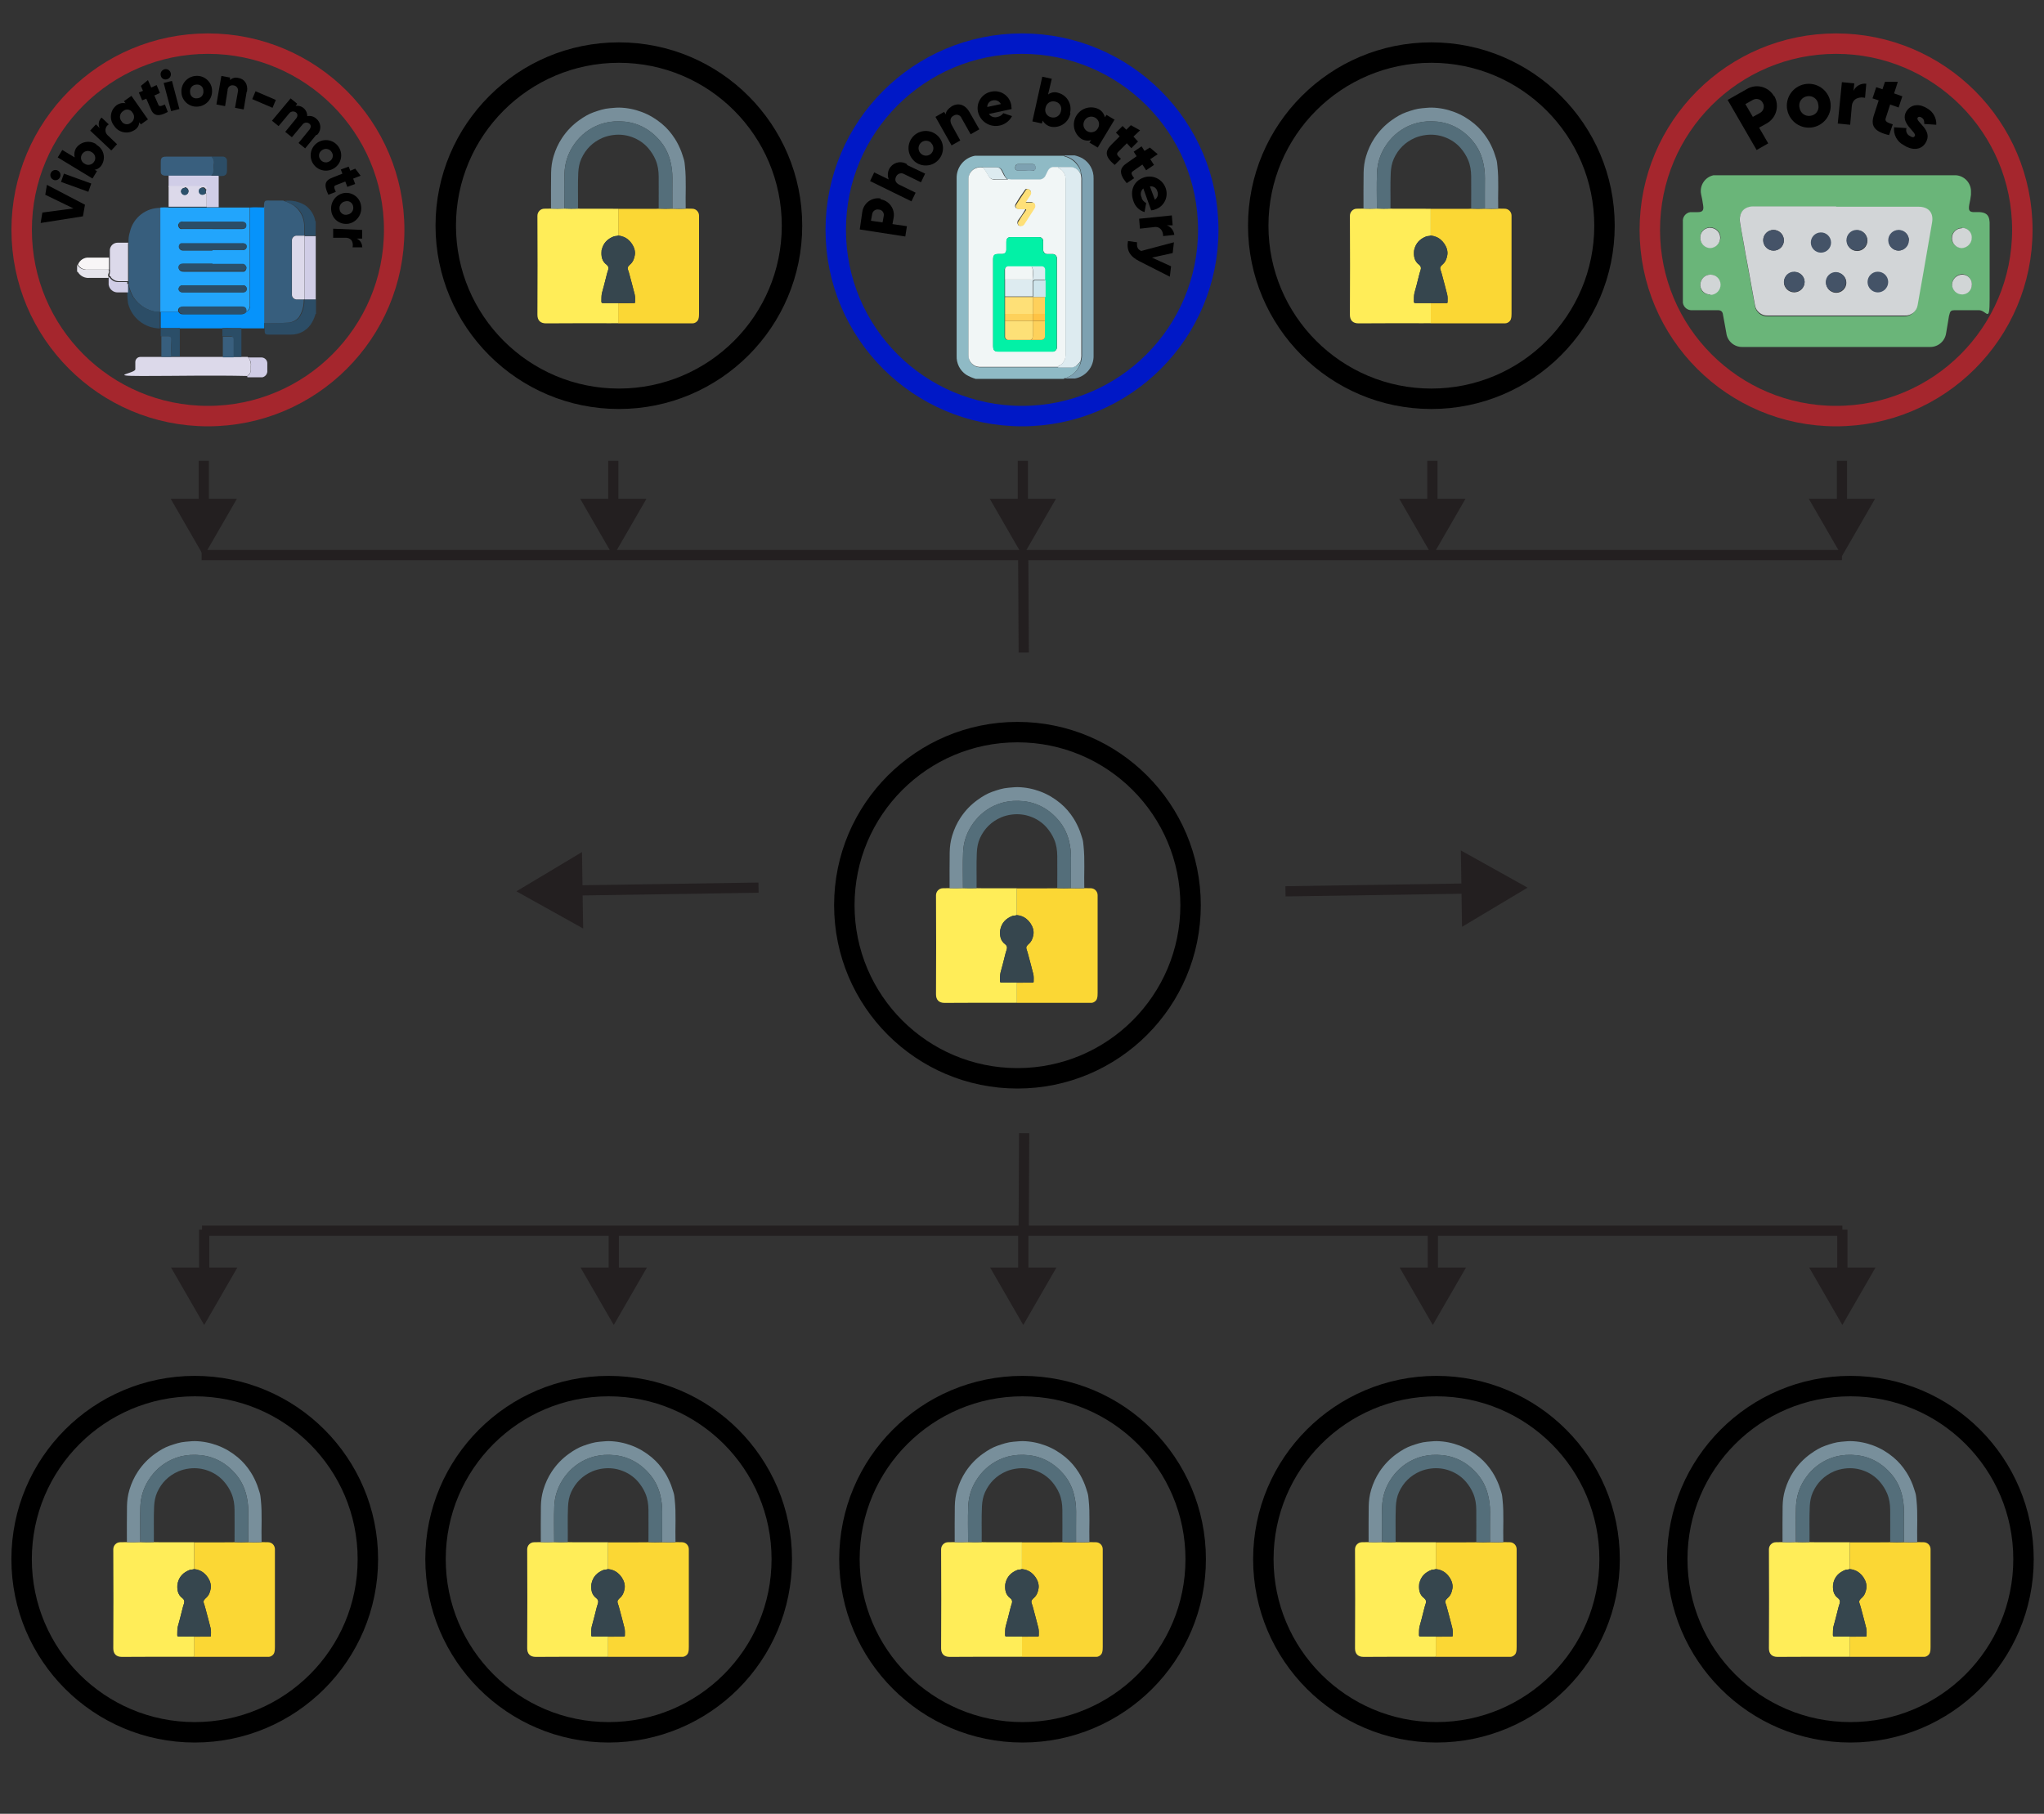 <?xml version="1.0" encoding="UTF-8"?><svg id="Layer_1" xmlns="http://www.w3.org/2000/svg" viewBox="0 0 400 355"><rect x="0" y="0" width="400" height="355" fill="#333333" stroke="none"/><defs><style>.cls-1{fill:#375e7d;}.cls-2,.cls-3,.cls-4,.cls-5,.cls-6{stroke-miterlimit:10;}.cls-2,.cls-7{fill:#fff;}.cls-2,.cls-6{stroke:#231f20;stroke-width:2px;}.cls-3{stroke:#a5262d;}.cls-3,.cls-4,.cls-5{stroke-width:4px;}.cls-3,.cls-4,.cls-5,.cls-6{fill:none;}.cls-8{fill:#7da1b1;}.cls-9{fill:#8fbac5;}.cls-4{stroke:#000;}.cls-5{stroke:#0018c6;}.cls-10{fill:#d2d5d7;}.cls-11{fill:#2b4d66;}.cls-12{fill:#445367;}.cls-13{fill:#546e7a;}.cls-14{fill:#f1f6f6;}.cls-15{fill:#455368;}.cls-16{fill:#2b4e68;}.cls-17{fill:#d0cde6;}.cls-18{fill:#02f1a6;}.cls-19{fill:#2b506b;}.cls-20{fill:#e5e4ec;}.cls-21{fill:#ffed58;}.cls-22{fill:#36464e;}.cls-23{fill:#22a5fc;}.cls-24{fill:#fde077;}.cls-25{fill:#fee077;}.cls-26{fill:#ddebf0;}.cls-27{fill:#395f7e;}.cls-28{fill:#fed05b;}.cls-29{fill:#d1d5d6;}.cls-30{fill:#788f9b;}.cls-31{fill:#fec345;}.cls-32{fill:#0693fb;}.cls-33{fill:#fee078;}.cls-34{fill:#cee5ec;}.cls-35{fill:#445368;}.cls-36{fill:#f8f6f7;}.cls-37{fill:#d0cde7;}.cls-38{fill:#fdd15b;}.cls-39{fill:#6ab579;}.cls-40{fill:#fbd734;}.cls-41{fill:#dcd9ea;}.cls-42{fill:#231f20;}.cls-43{fill:#2c4d66;}</style></defs><line class="cls-7" x1="251.56" y1="174.45" x2="298.94" y2="173.73"/><line class="cls-6" x1="251.56" y1="174.45" x2="288.18" y2="173.89"/><polygon class="cls-42" points="286.11 181.4 298.94 173.73 285.88 166.45 286.11 181.4"/><line class="cls-7" x1="101.06" y1="174.45" x2="148.44" y2="173.73"/><line class="cls-6" x1="111.82" y1="174.29" x2="148.44" y2="173.73"/><polygon class="cls-42" points="114.12 181.73 101.06 174.45 113.89 166.77 114.12 181.73"/><circle class="cls-3" cx="40.69" cy="44.99" r="36.45"/><path class="cls-43" d="m61.75,61.44c-.21.75-.53,1.46-.97,2.11-.88,1.22-2.3,1.95-3.81,1.94h-4.37c-.73,0-.81-.16-.81-.89v-1.38c1.57.05,3.13.03,4.7-.08.82-.03,1.59-.41,2.11-1.05.68-1.03,1.01-2.25.97-3.48h2.27v2.83h-.08Z"/><path class="cls-17" d="m61.75,58.6h-2.15v-12.39h2.19v12.39h-.03Z"/><path class="cls-43" d="m61.75,46.13h-2.15v-2.19c-.04-1.45-.76-2.81-1.94-3.65-.63-.4-1.31-.73-2.02-.97,1.44-.2,2.9.11,4.13.89,1.02.74,1.72,1.84,1.94,3.08l.08.08-.03,2.75Z"/><path class="cls-20" d="m21.33,54.39h-3.81c-.91.09-1.79-.35-2.27-1.13-.04-.04-.1-.07-.16-.08v-1.3h.08c.42.65,1.18,1,1.94.89h4.13c.12.23.12.5,0,.73-.08.24-.16.4,0,.65v.24h.08Z"/><path class="cls-23" d="m31.38,40.62c.54-.04,1.08-.04,1.62,0h15.88v19.12c.03.54-.25,1.04-.73,1.3,0-.73-.24-.97-.97-.97h-11.5c-.65,0-.89.32-.81.97h-3.56v-20.33l.08-.08Zm10.21,11.1h-5.59c-.73,0-1.13.24-1.05.73s.41.73,1.05.73h11.66c.32,0,.57-.41.57-.73h0c-.01-.32-.25-.59-.57-.65h-5.99l-.08-.08Zm0-6.89h5.75c.57,0,.81-.24.81-.65s-.24-.73-.89-.73h-11.5c-.24,0-.57,0-.73.24-.19.2-.22.5-.08.73.1.3.42.48.73.4h5.91Zm0,4.13h5.86c.28.03.56-.1.73-.32.12-.23.12-.5,0-.73-.16-.24-.49-.24-.81-.24h-11.86c-.34.11-.55.46-.49.81h0c.11.35.44.58.81.57h5.75v-.08Zm0,8.26h5.75c.19.01.39-.01.57-.08.26-.18.38-.5.32-.81-.07-.33-.39-.55-.73-.49h-11.66c-.33-.04-.65.12-.81.41-.24.57.16.97.73.97h5.83Z"/><path class="cls-1" d="m55.55,39.33c.72.22,1.4.55,2.03.97,1.14.88,1.85,2.21,1.94,3.65v2.19h-1.54c-.5,0-.9.4-.9.89,0,.05,0,.11.01.16h0v10.37c-.06.52.3.98.82,1.05.02,0,.05,0,.07,0h1.46c.04,1.23-.3,2.45-.97,3.48-.53.63-1.29,1.01-2.11,1.05-1.56.11-3.13.14-4.7.08v-22.76c0-1.38.24-1.21,1.3-1.21h2.51l.08.08Z"/><path class="cls-32" d="m51.71,40.46v23.81h-16.52c-.16-.08-.32,0-.49,0h-2.84c-.16,0-.32,0-.41-.16v-3.08h3.48c.16.34.52.53.89.49h11.42c.38,0,.75-.17.97-.49.5-.22.8-.75.73-1.3v-19.12c.89-.08,1.86,0,2.84,0l-.08-.16Z"/><path class="cls-1" d="m31.38,40.62v20.41h-.94c-1.76-.32-3.3-1.35-4.29-2.84-.48-.8-.81-1.68-.97-2.59v-7.94c-.08-.76,0-1.54.24-2.27.64-2.82,3.19-4.79,6.07-4.7l-.11-.08Z"/><path class="cls-27" d="m33,34.38h-.65c-.49,0-.89-.24-.89-.73v-1.94c0-.81.24-1.05,1.05-1.05h8.91c.41.4.57.99.4,1.54v.73c.13.54-.06,1.1-.49,1.46h-8.34Z"/><path class="cls-37" d="m33,34.38h9.8v6.16h-2.35v-2.43c0-.16,0-.32-.16-.4v-.32c.32-.57.16-.81-.49-.81h-6.8v-2.19Z"/><path class="cls-41" d="m40.29,37.62c.16.08.16.24.16.41v2.43h-7.45v-4.05h6.89c.65,0,.73.24.49.81-.24-.57-.57-.65-.97-.49-.33.16-.47.56-.32.89.1.2.28.34.49.41.38.1.77-.11.89-.49l-.16.08Zm-4.13-.89c-.36.03-.66.29-.73.65,0,.4.33.73.73.73.4,0,.73-.33.73-.73,0-.4-.33-.73-.73-.73h0v.08Z"/><path class="cls-41" d="m25.06,47.59v7.45h-1.78c-.6,0-1.16-.27-1.54-.73,0-.13-.11-.24-.24-.24-.16-.24,0-.41,0-.65.04-.24.04-.49,0-.73v-3.81c.07-.79.74-1.39,1.54-1.38h2.11l-.08.08Z"/><path class="cls-36" d="m21.33,50.42v2.35h-4.13c-.78.07-1.54-.3-1.94-.97.33-.9,1.23-1.47,2.19-1.38h3.89Z"/><path class="cls-43" d="m42.8,34.38h-1.46c.38-.38.56-.92.49-1.46v-.73c.12-.56-.06-1.15-.49-1.54h2.19c.45-.04.84.28.89.72,0,.03,0,.06,0,.09v1.94c0,.73-.32,1.05-1.05,1.05h-.57v-.08Z"/><path class="cls-41" d="m47.25,69.86h1.22c.48.5.7,1.19.6,1.87v.73c-.01.34-.16.66-.4.89,0,0-.24.08-.24.24-6.89-.16-13.77,0-20.65,0s-1.38-.49-1.3-1.3v-1.38c-.03-.55.4-1.03.95-1.05,0,0,.01,0,.02,0h19.85-.03Z"/><path class="cls-43" d="m25.06,55.53c.17.92.5,1.79.97,2.59.99,1.49,2.54,2.51,4.29,2.84h.97v3.32c-2.96-.03-5.53-2.06-6.24-4.94-.09-.7-.15-1.4-.16-2.11v-1.7h.16Z"/><path class="cls-16" d="m31.38,64.27v-.24c.08.24.32.16.49.16h3.32v5.59h-1.7v-3.32c0-.49-.08-.65-.65-.65h-1.38v-1.62l-.08.08Z"/><path class="cls-11" d="m47.25,69.86h-1.62v-3.48c.03-.28-.17-.53-.45-.57-.04,0-.08,0-.12,0h-1.54v-1.62c.62-.04,1.24-.04,1.86,0h1.86v5.67Z"/><path class="cls-17" d="m48.39,73.67c0-.16.16-.16.24-.24.26-.23.41-.54.44-.88v-.73c.18-.68-.04-1.4-.57-1.86h2.59c.62-.03,1.16.43,1.22,1.05v1.46c.08.64-.34,1.24-.97,1.38h-2.92l-.03-.17Z"/><path class="cls-17" d="m25.06,55.53v1.7h-2.02c-.9.02-1.67-.65-1.78-1.54v-1.22c.08,0,0-.16.08-.24s.16.16.24.24c.37.47.94.75,1.54.73h1.78v.41l.16-.08Z"/><path class="cls-1" d="m31.46,65.81h1.41c.49,0,.65.16.65.65-.08,1.13-.08,2.27,0,3.4h-1.94v-4.05h-.11Z"/><path class="cls-41" d="m59.48,58.6h-1.3c-.52.06-.98-.3-1.05-.82,0-.02,0-.05,0-.07v-10.53c-.06-.52.3-.98.82-1.05.02,0,.05,0,.07,0h1.57v12.39h0l-.11.08Z"/><path class="cls-19" d="m48.26,60.95c-.19.31-.53.5-.89.49h-11.45c-.37.03-.72-.16-.89-.49,0-.65.16-.97.81-.97h11.42c.73,0,1,.24,1,.97Z"/><path class="cls-19" d="m41.58,51.64h5.99c.32,0,.57.32.65.65.02.35-.22.66-.57.73h-11.66c-.65,0-1.05-.24-1.05-.73s.32-.73,1.05-.73h5.59v.08Z"/><path class="cls-11" d="m41.58,44.75h-5.83c-.3.02-.59-.14-.73-.41-.05-.25-.03-.5.08-.73.17-.23.46-.33.73-.24h11.5c.57,0,.89.24.89.73s-.24.65-.81.65h-5.83Z"/><path class="cls-11" d="m41.58,48.96h-5.75c-.37.02-.7-.22-.81-.57-.1-.34.1-.7.45-.8.01,0,.03,0,.04,0h11.83c.29-.05.59.04.81.24.16.22.16.51,0,.73-.16.25-.43.41-.73.4h-5.83Z"/><path class="cls-11" d="m41.58,57.23h-5.83c-.65,0-.97-.49-.73-.97.14-.31.48-.48.81-.41h11.66c.35-.03.67.17.81.49.11.31-.03.66-.32.81-.18.07-.37.09-.57.08h-5.83Z"/><path class="cls-19" d="m40.29,37.62c-.1.37-.48.6-.85.5-.01,0-.03,0-.04-.01-.35-.08-.57-.42-.5-.77,0-.01,0-.03,0-.04,0-.24.17-.44.4-.49.41-.16.73,0,.97.49v.32Z"/><path class="cls-19" d="m36.15,36.73c.4,0,.73.32.73.73,0,.4-.32.73-.73.73h0c-.4,0-.73-.33-.73-.73,0-.37.31-.66.68-.65.02,0,.03,0,.05,0v-.08Z"/><path class="cls-27" d="m43.61,69.86v-3.97h1.54c.4,0,.57.16.57.57v3.48h-2.11v-.08Z"/><path d="m7.97,43.54l.32-1.94,6.08-.81-5.51-2.67.32-1.94,7.45,3.89-.4,2.27-8.26,1.3v-.08Z"/><path d="m10.48,35.19c-.51-.2-.76-.78-.56-1.29.2-.51.78-.76,1.29-.56.51.2.76.78.56,1.29-.19.51-.76.77-1.27.58,0,0-.02,0-.02,0Zm1.46.41l.57-1.62,5.35,1.94-.57,1.62-5.35-1.94Z"/><path d="m18.82,28.31c1.38.72,1.91,2.42,1.19,3.79-.02.03-.03.06-.05.09-.3.56-.83.95-1.46,1.05l.49.24-.89,1.46-6.8-4.13.89-1.46,2.43,1.46c-.16-.6-.07-1.24.24-1.78.88-1.31,2.65-1.67,3.97-.81v.08Zm-.89,1.46c-.6-.41-1.41-.25-1.82.34-.01.02-.03.04-.04.06-.4.58-.24,1.38.34,1.78.05.03.1.06.15.09.6.41,1.41.25,1.82-.34.01-.02.03-.04.04-.06.4-.58.24-1.38-.34-1.78-.05-.03-.1-.06-.15-.09Z"/><path d="m19.91,23.04l1.38,1.3c-.63.37-.84,1.19-.47,1.82.06.11.14.2.23.29l1.86,1.78-1.13,1.22-4.13-3.89,1.13-1.22.73.73c-.35-.67-.21-1.49.32-2.02h.08Z"/><path d="m25.71,18.75l3.24,4.62-1.38.97-.32-.4c-.03.65-.4,1.23-.97,1.54-1.32.85-3.09.47-3.94-.85,0-.01-.02-.03-.03-.04-.96-1.2-.77-2.96.43-3.93.02-.01.03-.03.05-.04.51-.39,1.16-.54,1.78-.41l-.32-.41,1.38-.97.08-.08Zm.24,3.32c-.32-.59-1.05-.8-1.64-.48-.08.04-.16.1-.23.16-.62.4-.79,1.23-.39,1.85.02.03.04.06.07.09.32.59,1.05.8,1.64.48.08-.04.16-.1.23-.16.62-.4.79-1.23.39-1.85-.02-.03-.04-.06-.07-.09Z"/><path d="m30.16,18.59l.81,1.86c.16.49.57.32,1.3,0l.57,1.46c-1.94,1.05-2.84.73-3.4-.73l-.81-1.86-.81.32-.65-1.54.81-.32-.41-.97,1.38-1.13.65,1.46,1.05-.49.65,1.54-1.05.49-.08-.08Z"/><path d="m31.46,14.78c-.14-.54.19-1.08.73-1.22s1.08.19,1.22.73-.19,1.08-.73,1.22c0,0,0,0,0,0-.49.16-1.02-.1-1.18-.59-.02-.05-.03-.09-.04-.14Zm.57,1.46l1.62-.41,1.46,5.51-1.62.41-1.46-5.51Z"/><path d="m35.51,18.1c-.14-1.65,1.1-3.1,2.75-3.24,0,0,0,0,0,0,1.62-.16,3.07,1.02,3.23,2.64,0,.04,0,.08,0,.12.14,1.65-1.1,3.1-2.75,3.24,0,0,0,0,0,0-1.62.16-3.07-1.02-3.23-2.64,0-.04,0-.08,0-.12Zm4.29-.32c.02-.66-.49-1.21-1.15-1.23-.08,0-.15,0-.23.01-.7.02-1.25.6-1.23,1.3,0,.05,0,.11.01.16-.02.66.49,1.21,1.15,1.23.08,0,.15,0,.23-.01.7-.02,1.25-.6,1.23-1.3,0-.05,0-.11-.01-.16Z"/><path d="m48.26,18.02l-.57,3.4-1.7-.32.57-3.16c.13-.53-.19-1.07-.72-1.2-.03,0-.06-.01-.09-.02-.51-.14-1.04.16-1.18.68-.03.1-.04.19-.03.29l-.49,3.08-1.7-.32.97-5.59,1.7.32v.49c.42-.42,1.05-.58,1.62-.41,1.13.16,1.94,1.13,1.7,2.67l-.08.08Z"/><path d="m50.01,17.86l3.97,1.7-.65,1.54-3.97-1.7.65-1.54Z"/><path d="m61.91,26.37l-2.19,2.67-1.3-1.05,2.11-2.59c.32-.4.41-.89,0-1.21-.43-.32-1.03-.23-1.35.2,0,.01-.02.03-.03.04l-2.03,2.43-1.3-1.05,2.11-2.59c.32-.4.4-.89,0-1.21-.43-.32-1.03-.23-1.35.2,0,.01-.02.03-.03.04l-2.03,2.43-1.3-1.05,3.65-4.37,1.3,1.05-.32.41c1.07-.17,2.08.57,2.25,1.64.02.13.03.25.02.38.64-.14,1.3.04,1.78.49.91.74,1.05,2.08.31,3-.05.06-.09.11-.15.16h-.16Z"/><path d="m62.16,27.9c1.39-.9,3.24-.5,4.13.89.9,1.39.5,3.24-.89,4.13-1.39.9-3.24.5-4.13-.89h0c-.89-1.39-.5-3.24.89-4.13Zm2.35,3.65c.6-.35.8-1.11.45-1.7-.02-.03-.03-.05-.05-.08-.37-.62-1.18-.82-1.8-.44-.02.01-.04.03-.06.04-.6.35-.8,1.11-.45,1.7.02.03.03.05.05.08.37.62,1.18.82,1.8.44.02-.01.04-.03.06-.04Z"/><path d="m67.58,35.52l-1.86.73c-.49.16-.32.57,0,1.3l-1.46.57c-.97-2.02-.65-2.83.89-3.4l1.86-.73-.32-.81,1.54-.57.32.81.97-.41,1.05,1.38-1.46.57.4,1.05-1.54.57-.4-1.05Z"/><path d="m67.26,37.79c1.58-.28,3.09.77,3.38,2.35,0,.05.02.11.02.16.25,1.62-.82,3.16-2.43,3.48-1.58.28-3.09-.77-3.38-2.35,0-.05-.02-.11-.02-.16-.25-1.62.82-3.16,2.43-3.48Zm.73,4.21c.74-.11,1.25-.8,1.13-1.54-.07-.67-.67-1.16-1.34-1.09-.07,0-.13.02-.2.04-.74.11-1.25.8-1.13,1.54.07.67.67,1.16,1.34,1.09.07,0,.13-.02.2-.04Z"/><path d="m70.94,48.4h-1.94c.16-.81-.08-1.78-1.21-1.86h-2.59v-1.78l5.67.24v1.7h-1.05c.69.31,1.11,1.03,1.05,1.78l.08-.08Z"/><circle class="cls-5" cx="200" cy="44.99" r="36.45"/><path class="cls-9" d="m190.93,74.15c-.65-.19-1.28-.46-1.86-.81-1.23-.83-1.93-2.24-1.86-3.73v-34.75c-.04-2.13,1.47-3.98,3.56-4.37h17.5c0,.16.08.16.16.16,1.08.3,2,.99,2.59,1.94.32.42.49.93.49,1.46,0,0-.16-.16-.16-.24-.41-.68-1.15-1.08-1.94-1.05h-3.08c-.52-.03-1,.26-1.22.73-.16.24-.24.57-.4.81-.22.56-.78.92-1.38.89h-5.43c-.22.02-.44-.01-.65-.08-.3-.19-.53-.48-.65-.81l-.49-.97c-.16-.34-.51-.56-.89-.57h-3.89c-1.11.26-1.87,1.29-1.78,2.43v34.42c-.02,1.2.91,2.2,2.11,2.27h17.82c.37,0,.73-.08,1.05-.24.42-.25.76-.61.97-1.05v.16c-.33,1.55-1.48,2.79-3,3.24-.08,0-.32,0-.32.16h-17.25Zm9.64-40.74h1.49c.28.03.53-.17.57-.45,0-.04,0-.08,0-.12,0-.41-.16-.73-.57-.73h-2.83c-.4,0-.57.32-.57.73s.24.49.57.57h1.38-.03Z"/><path class="cls-8" d="m208.26,74.15c0-.24.16-.16.32-.16,1.48-.51,2.61-1.72,3-3.24v-.16c.14-.45.19-.91.16-1.38v-33.86c.03-.46-.03-.93-.16-1.38-.03-.52-.19-1.03-.49-1.46-.57-.97-1.5-1.67-2.59-1.94-.08,0-.16,0-.16-.16h1.94c.54.12,1.05.31,1.54.57,1.4.82,2.24,2.34,2.19,3.97v34.59c.08,2.21-1.47,4.14-3.64,4.54h-2.02l-.08.08Z"/><path class="cls-14" d="m197.2,35.03c.24,0,.41.08.65.08h5.43c.61.06,1.18-.31,1.38-.89.16-.24.24-.57.41-.81.22-.47.7-.76,1.21-.73h.73c0,.16.16.16.24.24.8.4,1.3,1.21,1.3,2.11v34.43c.02.87-.45,1.68-1.21,2.11-.13,0-.24.11-.24.24h-15.47c-1.2-.07-2.13-1.07-2.11-2.27v-34.3c-.09-1.14.67-2.17,1.78-2.43.38-.04.76-.04,1.13,0,.4.51.75,1.05,1.05,1.62.25.52.81.82,1.38.73h2.02c.14.02.28,0,.41-.08l-.08-.04Zm-2.84,24.22v8.42c0,.89.24,1.13,1.13,1.13h10.45c.44.05.84-.28.89-.72,0-.06,0-.11,0-.17v-17.29c.05-.44-.28-.84-.72-.89-.06,0-.11,0-.17,0h-.89c-.44.05-.84-.28-.89-.72,0-.06,0-.11,0-.17v-1.54c.05-.44-.28-.84-.72-.89-.06,0-.11,0-.17,0h-5.43c-.65,0-.89.32-.89.97v1.54c0,.57-.32.81-.89.81h-.65c-.81,0-1.05.24-1.05,1.05v8.51-.04Zm6.24-19.6c0-.16.08-.24.16-.41.24-.41.57-.81.81-1.22s.16-.73-.16-.89-.65-.24-.81,0c-.65.89-1.3,1.86-1.86,2.83-.24.49,0,.89.57.89h1.13q.24,0,.16.24c-.41.65-.81,1.3-1.3,1.94-.26.3-.26.75,0,1.05.32.24.73.08,1.05-.32.73-1.05,1.38-2.11,2.02-3.16.16-.22.16-.51,0-.73-.14-.21-.39-.34-.65-.32h-1.3l.16.08Z"/><path class="cls-26" d="m207.05,71.81c0-.16.16-.16.24-.24.77-.42,1.23-1.23,1.22-2.11v-34.42c0-.89-.5-1.71-1.3-2.11-.13,0-.24-.11-.24-.24h2.38c.79-.04,1.55.36,1.94,1.05,0,.08.08.16.16.24.14.45.19.91.16,1.38v33.9c.03.46-.03.93-.16,1.38-.26.41-.59.76-.97,1.05-.33.17-.69.25-1.05.24h-2.35l-.03-.12Z"/><path class="cls-26" d="m197.2,35.03c-.08.16-.24.08-.41.08h-2.02c-.57.07-1.12-.22-1.38-.73-.3-.57-.66-1.11-1.05-1.62h2.75c.38,0,.73.22.89.57l.49.97c.17.3.39.58.65.81l.08-.08Z"/><path class="cls-8" d="m200.57,33.41h-1.3c-.28.03-.53-.17-.57-.45,0-.04,0-.08,0-.12,0-.41.16-.73.57-.73h2.84c.36.05.61.37.57.73,0,.41-.16.49-.57.57-.49.04-.97.04-1.46,0h-.08Z"/><path class="cls-18" d="m194.33,59.25v-8.51c0-.81.24-1.05,1.05-1.05h.65c.57,0,.81-.24.89-.81v-1.5c0-.65.24-.97.89-.97h5.43c.44-.05.84.28.89.72,0,.06,0,.11,0,.17v1.54c-.05.44.28.84.72.89.06,0,.11,0,.17,0h.89c.44-.05.84.28.89.72,0,.06,0,.11,0,.17v17.33c.05.44-.28.84-.72.89-.06,0-.11,0-.17,0h-10.45c-.89,0-1.13-.24-1.13-1.13v-8.46h0Zm10.12,2.19v-8.59c0-.41-.24-.65-.73-.65h-6.4c-.35-.05-.68.2-.73.56,0,.06,0,.12,0,.17v12.88c-.05.35.2.68.56.73.06,0,.12,0,.17,0h6.4c.35.05.68-.2.73-.56,0-.06,0-.12,0-.17v-4.37Z"/><path class="cls-33" d="m200.57,39.65h1.3c.32,0,.57,0,.65.32.12.23.12.5,0,.73-.65,1.05-1.38,2.11-2.03,3.16-.21.37-.67.51-1.05.32-.32-.24-.32-.65,0-1.05.4-.65.81-1.3,1.3-1.94.16-.16.08-.24-.16-.24h-1.13c-.57,0-.89-.49-.57-.89.57-.97,1.22-1.86,1.86-2.83.12-.22.4-.31.63-.18.08.04.14.11.18.18.26.22.32.59.16.89-.24.4-.57.81-.81,1.22,0,.08-.16.16-.16.4l-.16-.08Z"/><path class="cls-26" d="m201.86,52.12h1.94c.37-.04.69.23.73.6,0,.02,0,.03,0,.05v2.02h-2.02c-.32,0-.4.08-.4.4v2.84h-5.43v-3.32h5.02c.16,0,.41.08.41-.16,0-.81.24-1.7-.24-2.43Z"/><path class="cls-24" d="m201.7,66.54h-4.29c-.35.05-.68-.2-.73-.56,0-.06,0-.12,0-.17v-3h5.43v2.92c.04.33-.12.65-.41.81Z"/><path class="cls-25" d="m196.68,58.12h5.43v3.32h-5.43v-3.32Z"/><path class="cls-14" d="m201.86,52.12c.49.81.16,1.62.24,2.43,0,.24-.24.16-.41.16h-5.02v-1.86c-.05-.35.2-.68.56-.73.06,0,.12,0,.17,0h4.46Z"/><path class="cls-38" d="m201.7,66.54c.32-.16.41-.4.41-.81v-2.92h2.38v3c.03.37-.25.7-.63.73-.03,0-.07,0-.1,0h-2.06Z"/><path class="cls-28" d="m202.11,61.44v-3.32h2.38v3.32h-2.38Z"/><path class="cls-34" d="m204.54,58.12h-2.35v-2.83c0-.32.08-.41.41-.41h2.02v3.24h-.08Z"/><path class="cls-38" d="m196.68,61.44h5.43v1.38h-5.43v-1.38Z"/><path class="cls-31" d="m202.11,62.81v-1.38h2.38v1.38h-2.38Z"/><path d="m172.3,39c1.7.27,2.86,1.86,2.59,3.56l-.24,1.3,2.83.41-.32,2.02-8.91-1.38.49-3.4c.23-1.71,1.79-2.91,3.5-2.68.02,0,.04,0,.06,0v.16Zm-.32,2.02c-.58-.13-1.15.23-1.28.8,0,.03-.01.06-.02.09l-.24,1.3,2.27.32.24-1.3c.09-.57-.29-1.11-.86-1.2-.04,0-.08-.01-.11-.01h0Z"/><path d="m177.48,32.28l3.56,1.7-.81,1.7-3.32-1.62c-.54-.3-1.21-.11-1.51.43-.01.02-.02.04-.03.06-.32.65-.16,1.22.65,1.62l3.16,1.54-.81,1.7-8.1-3.97.81-1.7,2.84,1.38c-.25-.66-.23-1.39.08-2.02.6-1.2,2.05-1.7,3.26-1.1.08.04.15.08.23.13v.16Z"/><path d="m178.86,31.47c-1.36-1.28-1.43-3.41-.16-4.77,1.28-1.36,3.41-1.43,4.77-.16,1.36,1.27,1.43,3.41.16,4.77-1.25,1.36-3.37,1.45-4.74.2-.01-.01-.03-.03-.04-.04Zm3.32-3.56c-.6-.53-1.52-.48-2.06.13-.53.6-.48,1.52.13,2.06.58.52,1.47.48,2.01-.08.55-.58.53-1.49-.05-2.04,0,0-.02-.02-.03-.03v-.04Z"/><path d="m189.71,21.91l1.94,3.4-1.7.97-1.78-3.16c-.2-.53-.8-.8-1.33-.6-.07.03-.15.07-.21.11-.65.32-.81.97-.41,1.78l1.7,3.08-1.7.97-3.16-5.59,1.7-.97.32.49c0-.57.49-1.13,1.22-1.62,1.17-.65,2.51-.4,3.4,1.13Z"/><path d="m195.22,22.88c.46-.09.86-.35,1.13-.73l1.7.57c-.91,1.76-3.07,2.44-4.82,1.54-.9-.46-1.56-1.29-1.82-2.27-.44-1.77.63-3.57,2.4-4.01.06-.02.13-.03.19-.04,1.75-.39,3.48.72,3.86,2.46,0,.04.02.08.03.13,0,.24.08.49.08.81l-4.45.97c.38.54,1.07.78,1.7.57Zm.65-2.51c-.29-.56-.92-.86-1.54-.73-.65.08-1.14.64-1.13,1.3l2.67-.57Z"/><path d="m209.48,22.15c-.31,1.76-1.96,2.94-3.73,2.67-.72-.14-1.34-.58-1.7-1.22l-.16.57-1.86-.41,1.94-8.75,1.86.41-.73,3.08c.58-.44,1.34-.57,2.02-.32,1.72.47,2.73,2.25,2.27,3.97h.08Zm-1.86-.4c.24-.76-.18-1.58-.95-1.82-.06-.02-.12-.03-.19-.05-.81-.21-1.63.28-1.84,1.08-.01.04-.02.09-.03.13-.24.76.18,1.58.95,1.82.06.02.12.03.19.05.81.21,1.63-.28,1.84-1.08.01-.04.02-.09.03-.13h0Z"/><path d="m218.14,23.37l-3.32,5.51-1.62-.97.32-.49c-.69.21-1.44.09-2.02-.32-1.49-1.12-1.8-3.23-.68-4.73.97-1.29,2.71-1.72,4.17-1.02.63.33,1.08.92,1.22,1.62l.32-.49,1.62.97v-.08Zm-3.32,1.78c.46-.66.3-1.57-.36-2.03-.04-.03-.08-.05-.12-.08-.72-.43-1.65-.2-2.08.52,0,.02-.02.03-.03.05-.42.72-.19,1.64.53,2.07.72.42,1.64.19,2.07-.53Z"/><path d="m220.41,28.15l-1.62,1.62c-.4.41-.08.73.57,1.3l-1.22,1.21c-1.94-1.62-1.94-2.67-.65-3.97l1.62-1.62-.73-.73,1.3-1.3.73.73.89-.89,1.81,1.01-1.3,1.22.89.97-1.3,1.3-.89-.97-.11.12Z"/><path d="m223.57,32.2l-1.86,1.3c-.49.32-.24.73.24,1.38l-1.46.97c-1.62-1.94-1.38-3,.08-3.97l1.86-1.3-.57-.89,1.54-1.05.57.89,1.05-.65,1.54,1.3-1.46.97.73,1.13-1.54,1.05-.73-1.13Z"/><path d="m223.41,38.76c.16.43.48.78.89.97l-.32,1.78c-1.05-.32-1.87-1.14-2.19-2.19-.73-2.11.16-3.89,1.94-4.54,1.73-.67,3.67.19,4.34,1.92.01.03.03.07.04.1.61,1.68-.25,3.54-1.93,4.15-.06.02-.11.04-.17.06-.23.09-.48.15-.73.16l-1.54-4.29c-.51.45-.64,1.18-.32,1.78v.08Zm2.59.32c.53-.36.73-1.03.49-1.62-.15-.66-.79-1.09-1.46-.97l.97,2.59Z"/><path d="m229.81,45.97l-2.19.24c0-.81-.41-1.86-1.62-1.78l-2.92.32-.16-1.94,6.4-.65.16,1.94h-1.13c.82.31,1.39,1.07,1.46,1.94v-.08Z"/><path d="m228.92,54.15l-5.91-3c-1.94-.97-2.59-2.19-2.27-3.97l1.78.24c-.08.89.08,1.38.81,1.7l6.4-1.7-.24,2.11-4.05.89,3.73,1.7-.24,2.02h0Z"/><circle class="cls-3" cx="359.31" cy="44.99" r="36.45"/><path class="cls-39" d="m359.31,34.3h23.08c1.74-.09,3.23,1.25,3.32,3v.81c-.07.63-.18,1.25-.32,1.86-.24,1.3,0,1.62,1.3,1.54,2.19-.08,2.75.65,2.67,2.67v14.42c0,4.78-.57,2.11-2.11,2.11h-4.46c-1.05,0-1.13.08-1.38,1.13l-.57,3.4c-.24,1.56-1.59,2.7-3.16,2.67h-36.69c-1.61.04-2.98-1.15-3.16-2.75-.24-1.22-.4-2.35-.65-3.56-.08-.65-.4-.89-1.05-.89h-4.94c-.91.09-1.73-.55-1.86-1.46v-15.87c-.09-.91.55-1.73,1.46-1.86h1.46c.89,0,1.21-.32,1.05-1.3-.1-.74-.23-1.47-.4-2.19-.35-1.7.73-3.37,2.43-3.73h23.98Zm0,6.16h-16.12c-1.94,0-3,1.3-2.67,3.24.32,1.94.73,3.97,1.05,5.99.65,3.4,1.22,6.8,1.86,10.21.2,1.21,1.28,2.08,2.51,2.02h26.65c1.23.06,2.31-.81,2.51-2.02.41-2.11.81-4.29,1.13-6.4.57-3.24,1.22-6.56,1.7-9.8.32-1.86-.73-3.08-2.67-3.08h-16.04l.08-.16Zm24.62,4.13c-1.07.03-1.95.87-2.02,1.94h0c0,1.07.87,1.94,1.95,1.94,1.07,0,1.94-.87,1.94-1.94h0c.03-1.02-.76-1.89-1.78-1.94h-.08,0Zm-49.25,13.04c1.07-.01,1.93-.88,1.94-1.94h0c-.04-1.06-.89-1.9-1.94-1.94-1.09.03-1.96.93-1.94,2.02h0c-.05.97.69,1.81,1.67,1.86.04,0,.08,0,.12,0h.16Zm-1.94-11.1c.01,1.07.88,1.93,1.94,1.94,1.07-.03,1.95-.87,2.02-1.94,0-1.11-.88-2.02-1.99-2.02-.01,0-.02,0-.03,0h0c-1.02-.03-1.89.76-1.94,1.78v.24Zm53.14,9.15c0-1.06-.81-1.94-1.86-2.03-1.07.03-1.95.87-2.03,1.94.01,1.07.88,1.93,1.94,1.94,1,.07,1.87-.69,1.94-1.69,0,0,0,0,0,0v-.16Z"/><path class="cls-10" d="m359.31,40.46h16.12c1.94,0,3,1.13,2.67,3.08-.57,3.24-1.13,6.56-1.7,9.8-.4,2.11-.73,4.29-1.13,6.4-.2,1.21-1.28,2.08-2.51,2.02h-26.81c-1.23.06-2.31-.81-2.51-2.02-.65-3.4-1.21-6.8-1.86-10.12-.32-2.03-.73-3.97-1.05-5.99-.32-2.02.73-3.24,2.67-3.24h16.12v.08Zm-10.21,6.56c0-1.12-.91-2.02-2.02-2.02s-2.03.91-2.03,2.02.91,2.03,2.03,2.03c1.11,0,2.02-.88,2.02-1.99,0-.01,0-.02,0-.03h0Zm2.02,6.24c-1.07.03-1.95.87-2.02,1.94,0,1.12.91,2.02,2.02,2.02s2.03-.91,2.03-2.02c0-1.07-.86-1.94-1.93-1.95-.03,0-.07,0-.1,0Zm22.44-6.16c.02-1.09-.85-2-1.94-2.02-1.08,0-1.97.86-2.03,1.94-.02,1.09.85,2,1.94,2.03h0c1.09-.03,1.96-.93,1.94-2.03h0l.08.08Zm-6.08,6.16c.02-1.14.97-2.05,2.11-2.02,1.14.02,2.05.97,2.02,2.11s-.97,2.05-2.11,2.02c-1.11-.02-2-.92-2.02-2.02h0v-.08Zm-10.21-6.16c-1.1.02-1.97.93-1.94,2.02s.93,1.97,2.02,1.94c1.1-.02,1.97-.93,1.94-2.02-.02-1.06-.88-1.92-1.94-1.94h-.08Zm6.16-2.02c-1.12,0-2.02.91-2.02,2.02s.91,2.03,2.02,2.03,2.02-.91,2.02-2.03c0-1.11-.88-2.02-1.99-2.03-.01,0-.02,0-.03,0h0Zm-2.11,10.29c.02-1.09-.85-2-1.94-2.02-1.1-.02-2,.85-2.02,1.94s.85,2,1.94,2.02h0c1.09.02,2-.85,2.02-1.94Z"/><path class="cls-29" d="m383.93,44.59c1.02-.03,1.89.76,1.94,1.78v.16c0,1.08-.86,1.97-1.94,2.03h0c-1.07,0-1.94-.87-1.94-1.95,0-1.07.87-1.94,1.94-1.94h0v-.08Z"/><path class="cls-29" d="m334.69,57.63c-1,.04-1.85-.71-1.94-1.7v-.16c-.02-1.1.85-2,1.94-2.02,0,0,0,0,0,0h0c1.1-.02,2,.85,2.02,1.94s-.85,2-1.94,2.03h0l-.08-.08Z"/><path class="cls-29" d="m332.74,46.53c-.04-1,.71-1.85,1.7-1.94h.24c1.07,0,1.94.86,1.95,1.93,0,.03,0,.07,0,.1-.04,1.06-.89,1.9-1.94,1.94-1.07-.01-1.93-.88-1.94-1.94v-.08Z"/><path class="cls-29" d="m385.88,55.69c.03,1.02-.76,1.89-1.78,1.94h-.16c-1.07-.01-1.93-.88-1.94-1.94.05-1.08.94-1.94,2.02-1.94,1.04,0,1.87.85,1.87,1.89,0,.05,0,.09,0,.14v-.08Z"/><path class="cls-15" d="m349.1,47.02c0,1.12-.91,2.03-2.02,2.03s-2.03-.91-2.03-2.03.91-2.02,2.03-2.02h0c1.1.05,1.98.93,2.02,2.02Z"/><path class="cls-12" d="m351.13,53.18c1.07.03,1.95.87,2.03,1.94,0,1.12-.91,2.02-2.03,2.02s-2.02-.91-2.02-2.02h0c.02-1.1.93-1.97,2.02-1.94,0,0,0,0,0,0Z"/><path class="cls-35" d="m373.57,47.02c0,1.12-.91,2.03-2.02,2.03s-2.03-.91-2.03-2.03.91-2.02,2.03-2.02c1.11,0,2.02.88,2.02,1.99,0,.01,0,.02,0,.03Z"/><path class="cls-12" d="m367.49,53.18c1.12,0,2.02.91,2.02,2.02s-.91,2.03-2.02,2.03-2.02-.91-2.02-2.03c0-1.11.88-2.02,1.99-2.02.01,0,.02,0,.03,0Z"/><path class="cls-10" d="m357.32,51.9c1.49-.03,2.67-1.26,2.64-2.75-.03-1.49-1.26-2.67-2.75-2.64-1.49.03-2.67,1.26-2.64,2.75.03,1.45,1.19,2.61,2.64,2.64h.11Z"/><path class="cls-12" d="m363.36,45c1.12,0,2.03.91,2.03,2.02s-.91,2.02-2.03,2.02-2.02-.91-2.02-2.02c0-1.11.88-2.02,1.99-2.02.01,0,.02,0,.03,0Z"/><path class="cls-12" d="m361.25,55.28c-.02,1.1-.93,1.97-2.02,1.94,0,0,0,0,0,0-1.08-.05-1.94-.94-1.94-2.03.02-1.1.93-1.97,2.02-1.94,0,0,0,0,0,0,1.08.05,1.94.94,1.94,2.02Z"/><path d="m347.24,18.83c1.05,1.9.37,4.29-1.53,5.34,0,0,0,0,0,0l-1.46.81,1.78,3.08-2.27,1.3-5.67-9.8,3.73-2.11c1.81-1.11,4.17-.54,5.28,1.27.02.04.04.07.07.11h.08Zm-2.27,1.3c-.34-.68-1.16-.96-1.85-.62-.03.02-.07.03-.1.05l-1.46.81,1.46,2.51,1.46-.81c.67-.41.88-1.27.49-1.94h0Z"/><path d="m349.75,21.51c-.45-2.33,1.07-4.58,3.4-5.03,2.33-.45,4.58,1.07,5.03,3.4s-1.07,4.58-3.4,5.03c0,0,0,0,0,0-2.32.44-4.56-1.08-5.02-3.4Zm6.07-1.13c-.15-1.01-1.09-1.7-2.1-1.55-.03,0-.06,0-.09.02-.98.15-1.66,1.07-1.51,2.05.01.07.03.15.05.22.15,1.01,1.09,1.7,2.1,1.55.03,0,.06,0,.09-.02.96-.13,1.63-1.02,1.5-1.98,0-.07-.02-.14-.04-.2v-.08Z"/><path d="m365.22,16.4l-.24,2.75c-.97-.24-2.43,0-2.59,1.62l-.32,3.65-2.43-.24.81-8.1,2.43.24-.16,1.46c.46-.99,1.52-1.55,2.59-1.38h-.08Z"/><path d="m369.92,20.37l-.89,2.75c-.24.65.32.89,1.38,1.22l-.73,2.11c-3.08-.73-3.65-1.94-2.92-4.05l.89-2.75-1.21-.4.73-2.19,1.22.41.49-1.46h2.51c0,.08-.73,2.27-.73,2.27l1.62.57-.73,2.19-1.62-.57v-.08Z"/><path d="m376.81,27.99c-.97,1.54-2.84,1.38-4.29.4-1.28-.67-2.02-2.05-1.86-3.48l2.43.16c-.2.6.08,1.26.65,1.54.49.32.81.32.97,0,.49-.73-3.08-2.51-1.62-4.86.97-1.46,2.67-1.46,4.13-.49,1.11.65,1.77,1.87,1.7,3.16l-2.35-.16c0-.49,0-.89-.49-1.22-.32-.24-.65-.24-.81,0-.49.8,3.16,2.42,1.54,4.94Z"/><path class="cls-12" d="m356.39,49.45c1.1-.02,1.97-.93,1.94-2.02s-.93-1.97-2.02-1.94c-1.1.02-1.97.93-1.94,2.02.02,1.06.88,1.92,1.94,1.94h.08Z"/><line class="cls-2" x1="200.34" y1="127.72" x2="200.24" y2="109.08"/><line class="cls-2" x1="39.46" y1="108.64" x2="360.46" y2="108.64"/><line class="cls-6" x1="39.88" y1="99.52" x2="39.88" y2="90.19"/><polygon class="cls-42" points="46.36 97.62 39.88 108.85 33.4 97.62 46.36 97.62"/><line class="cls-6" x1="120.02" y1="99.52" x2="120.02" y2="90.19"/><polygon class="cls-42" points="126.51 97.62 120.02 108.85 113.54 97.62 126.51 97.62"/><line class="cls-6" x1="200.17" y1="99.52" x2="200.17" y2="90.19"/><polygon class="cls-42" points="206.65 97.62 200.17 108.85 193.69 97.62 206.65 97.62"/><line class="cls-6" x1="280.31" y1="99.52" x2="280.31" y2="90.19"/><polygon class="cls-42" points="286.79 97.62 280.31 108.85 273.83 97.62 286.79 97.62"/><line class="cls-6" x1="360.46" y1="99.52" x2="360.46" y2="90.19"/><polygon class="cls-42" points="366.94 97.62 360.46 108.85 353.97 97.62 366.94 97.62"/><line class="cls-2" x1="200.42" y1="221.79" x2="200.33" y2="240.44"/><line class="cls-2" x1="39.54" y1="240.88" x2="360.54" y2="240.88"/><line class="cls-6" x1="39.96" y1="240.67" x2="39.96" y2="250"/><polygon class="cls-42" points="33.48 248.1 39.96 259.33 46.44 248.1 33.48 248.1"/><line class="cls-6" x1="120.11" y1="240.67" x2="120.11" y2="250"/><polygon class="cls-42" points="113.62 248.1 120.11 259.33 126.59 248.1 113.62 248.1"/><line class="cls-6" x1="200.25" y1="240.67" x2="200.25" y2="250"/><polygon class="cls-42" points="193.77 248.1 200.25 259.33 206.73 248.1 193.77 248.1"/><line class="cls-6" x1="280.4" y1="240.67" x2="280.4" y2="250"/><polygon class="cls-42" points="273.91 248.1 280.39 259.33 286.88 248.1 273.91 248.1"/><line class="cls-6" x1="360.54" y1="240.67" x2="360.54" y2="250"/><polygon class="cls-42" points="354.06 248.1 360.54 259.33 367.02 248.1 354.06 248.1"/><path class="cls-40" d="m294.17,301.83c.43,0,.86.02,1.29.02.73,0,1.33.6,1.34,1.34,0,.68,0,1.35,0,2.03,0,5.71,0,11.43,0,17.14,0,.37-.01.75-.13,1.11-.13.43-.65.81-1.1.81-4.84,0-9.68,0-14.52,0-.02,0-.04,0-.07,0,0-1.31,0-2.63,0-3.94,1.01,0,2.02,0,3.02-.01.13,0,.27.03.28-.18,0-.5.04-1.01-.07-1.49-.31-1.29-.68-2.56-1.01-3.84-.09-.35-.19-.69-.31-1.02-.19-.53.17-.8.48-1.09.52-.48.74-1.08.86-1.77.26-1.44-.95-3.17-2.32-3.61-.05-.07-.1-.11-.19-.07-.07-.02-.14-.03-.21-.05-.03-.04-.07-.06-.12-.03-.13-.02-.27-.04-.4-.06,0-1.75,0-3.5,0-5.24,2.48,0,4.96,0,7.44-.01.15,0,.31-.01.46-.02.89.03,1.77.04,2.66,0,.87.05,1.74.04,2.61,0Z"/><path class="cls-21" d="m281,320.32c0,1.31,0,2.63,0,3.94-.5,0-1,.01-1.49.01-4.22,0-8.44-.02-12.66.02-1.11,0-1.69-.6-1.68-1.69.04-6.46.03-12.92,0-19.37,0-.77.62-1.39,1.36-1.38.43,0,.86-.01,1.29-.02.87.02,1.74.04,2.61-.01.89.05,1.77.03,2.66.01.14,0,.29.02.43.02,2.49,0,4.98,0,7.47.01,0,1.75,0,3.5,0,5.24-.28.13-.59.07-.89.18-1.23.48-2.05,1.31-2.34,2.62-.05.03-.09.06-.03.12-.1,1.08.01,2.08.99,2.8.31.23.43.57.3.99-.08.26-.17.51-.24.78-.17.73-.36,1.45-.55,2.17-.14.53-.3,1.06-.43,1.59-.13.53-.09,1.07-.11,1.61-.01.27.06.36.35.36.99-.01,1.97,0,2.96,0Z"/><path class="cls-30" d="m270.44,301.83c-.87.05-1.74.03-2.61.01,0-2.35-.02-4.7.02-7.04.02-1.09.16-2.16.48-3.22.38-1.27.92-2.46,1.65-3.56.91-1.38,2.04-2.55,3.39-3.51.88-.63,1.82-1.2,2.83-1.55,1.01-.35,2.04-.7,3.13-.78.61-.04,1.22-.13,1.84-.12,1.54.03,3.02.33,4.45.87,1.44.54,2.73,1.32,3.91,2.3,1.02.85,1.85,1.84,2.56,2.95.5.78.9,1.62,1.24,2.49.19.48.31.98.48,1.46.15.44.18.92.23,1.39.3,2.77.07,5.55.15,8.32-.87.03-1.74.04-2.61,0,0-1.98-.01-3.97.01-5.95.01-1.14-.13-2.26-.41-3.36-.39-1.55-1.11-2.94-2.16-4.13-1.28-1.46-2.83-2.56-4.7-3.16-1.33-.42-2.68-.55-4.07-.47-1.29.08-2.51.38-3.67.92-1.92.89-3.43,2.27-4.55,4.07-.97,1.55-1.49,3.27-1.56,5.07-.09,2.33-.02,4.67-.02,7.01Z"/><path class="cls-13" d="m288.9,301.83c0-2.1.02-4.21,0-6.31-.01-1.12-.17-2.22-.62-3.26-.35-.82-.83-1.57-1.42-2.26-.88-1.02-1.97-1.73-3.21-2.18-1.14-.41-2.35-.55-3.58-.4-.75.09-1.48.27-2.16.56-1.89.82-3.28,2.18-4.14,4.07-.4.89-.56,1.81-.61,2.78-.11,2.33-.02,4.67-.05,7-.89.02-1.77.04-2.66-.01,0-2.34-.07-4.68.02-7.01.07-1.8.59-3.52,1.56-5.07,1.12-1.8,2.63-3.17,4.55-4.07,1.16-.54,2.37-.84,3.67-.92,1.4-.08,2.75.05,4.07.47,1.87.6,3.42,1.69,4.7,3.16,1.05,1.19,1.76,2.59,2.16,4.13.28,1.1.42,2.22.41,3.36-.02,1.98,0,3.97-.01,5.95-.89.05-1.77.03-2.66,0Z"/><path class="cls-22" d="m281,320.32c-.99,0-1.97-.02-2.96,0-.28,0-.36-.08-.35-.36.02-.54-.01-1.08.11-1.61.13-.53.29-1.06.43-1.59.19-.72.38-1.44.55-2.17.06-.27.16-.52.24-.78.13-.42,0-.76-.3-.99-.97-.72-1.09-1.71-.99-2.8.05-.03.05-.07.03-.12.29-1.31,1.11-2.14,2.34-2.62.29-.11.61-.05.89-.18.13.02.27.04.4.06.03.07.06.11.12.03.07.02.14.03.21.05.04.09.12.07.19.07,1.37.44,2.58,2.17,2.32,3.61-.12.69-.34,1.29-.86,1.77-.32.29-.68.56-.48,1.09.12.33.22.68.31,1.02.33,1.28.7,2.56,1.01,3.84.12.48.08.99.07,1.49,0,.21-.15.18-.28.18-1.01,0-2.02,0-3.02.01Z"/><path class="cls-13" d="m281.93,307.31c-.07,0-.15.02-.19-.07.09-.04.15,0,.19.07Z"/><path class="cls-13" d="m281.52,307.2c-.06.08-.1.04-.12-.03.05-.03.09-.01.12.03Z"/><path class="cls-30" d="m277.77,309.91s.03.09-.03.12c-.07-.06-.03-.09.03-.12Z"/><circle class="cls-4" cx="281.11" cy="305.17" r="33.88"/><path class="cls-40" d="m212.17,173.83c.43,0,.86.02,1.29.02.73,0,1.33.6,1.34,1.34,0,.68,0,1.35,0,2.03,0,5.71,0,11.43,0,17.14,0,.37-.01.75-.13,1.11-.13.43-.65.81-1.1.81-4.84,0-9.68,0-14.52,0-.02,0-.04,0-.07,0,0-1.31,0-2.63,0-3.94,1.01,0,2.02,0,3.02-.01.13,0,.27.03.28-.18,0-.5.04-1.01-.07-1.49-.31-1.29-.68-2.56-1.01-3.84-.09-.35-.19-.69-.31-1.02-.19-.53.17-.8.48-1.09.52-.48.74-1.08.86-1.77.26-1.44-.95-3.17-2.32-3.61-.05-.07-.1-.11-.19-.07-.07-.02-.14-.03-.21-.05-.03-.04-.07-.06-.12-.03-.13-.02-.27-.04-.4-.06,0-1.75,0-3.5,0-5.24,2.48,0,4.96,0,7.44-.01.15,0,.31-.01.46-.02.89.03,1.77.04,2.66,0,.87.05,1.74.04,2.61,0Z"/><path class="cls-21" d="m199,192.32c0,1.31,0,2.63,0,3.94-.5,0-1,.01-1.49.01-4.22,0-8.44-.02-12.66.02-1.11,0-1.69-.6-1.68-1.69.04-6.46.03-12.92,0-19.37,0-.77.62-1.39,1.36-1.38.43,0,.86-.01,1.29-.02.87.02,1.74.04,2.61-.01.89.05,1.77.03,2.66.01.14,0,.29.02.43.02,2.49,0,4.98,0,7.47.01,0,1.75,0,3.5,0,5.24-.28.13-.59.07-.89.18-1.23.48-2.05,1.31-2.34,2.62-.05.03-.09.06-.03.12-.1,1.08.01,2.08.99,2.8.31.23.43.57.3.99-.08.26-.17.51-.24.78-.17.73-.36,1.45-.55,2.17-.14.53-.3,1.06-.43,1.59-.13.53-.09,1.07-.11,1.61-.01.27.06.36.35.36.99-.01,1.97,0,2.96,0Z"/><path class="cls-30" d="m188.44,173.83c-.87.05-1.74.03-2.61.01,0-2.35-.02-4.7.02-7.04.02-1.09.16-2.16.48-3.22.38-1.27.92-2.46,1.65-3.56.91-1.38,2.04-2.55,3.39-3.51.88-.63,1.82-1.2,2.83-1.55,1.01-.35,2.04-.7,3.13-.78.61-.04,1.22-.13,1.84-.12,1.54.03,3.02.33,4.45.87,1.44.54,2.73,1.32,3.91,2.3,1.02.85,1.85,1.84,2.56,2.95.5.78.9,1.62,1.24,2.49.19.48.31.98.48,1.46.15.44.18.92.23,1.39.3,2.77.07,5.55.15,8.32-.87.03-1.74.04-2.61,0,0-1.98-.01-3.97.01-5.95.01-1.14-.13-2.26-.41-3.36-.39-1.55-1.11-2.94-2.16-4.13-1.28-1.46-2.83-2.56-4.7-3.16-1.33-.42-2.68-.55-4.07-.47-1.29.08-2.51.38-3.67.92-1.92.89-3.43,2.27-4.55,4.07-.97,1.55-1.49,3.27-1.56,5.07-.09,2.33-.02,4.67-.02,7.01Z"/><path class="cls-13" d="m206.9,173.83c0-2.1.02-4.21,0-6.31-.01-1.12-.17-2.22-.62-3.26-.35-.82-.83-1.57-1.42-2.26-.88-1.02-1.97-1.73-3.21-2.18-1.14-.41-2.35-.55-3.58-.4-.75.09-1.48.27-2.16.56-1.89.82-3.28,2.18-4.14,4.07-.4.89-.56,1.81-.61,2.78-.11,2.33-.02,4.67-.05,7-.89.02-1.77.04-2.66-.01,0-2.34-.07-4.68.02-7.01.07-1.8.59-3.52,1.56-5.07,1.12-1.8,2.63-3.17,4.55-4.07,1.16-.54,2.37-.84,3.67-.92,1.4-.08,2.75.05,4.07.47,1.87.6,3.42,1.69,4.7,3.16,1.05,1.19,1.76,2.59,2.16,4.13.28,1.1.42,2.22.41,3.36-.02,1.98,0,3.97-.01,5.95-.89.05-1.77.03-2.66,0Z"/><path class="cls-22" d="m199,192.32c-.99,0-1.97-.02-2.96,0-.28,0-.36-.08-.35-.36.02-.54-.01-1.08.11-1.61.13-.53.29-1.06.43-1.59.19-.72.38-1.44.55-2.17.06-.27.16-.52.24-.78.13-.42,0-.76-.3-.99-.97-.72-1.09-1.71-.99-2.8.05-.03.05-.07.03-.12.29-1.31,1.11-2.14,2.34-2.62.29-.11.61-.05.89-.18.13.02.27.04.4.06.03.07.06.11.12.03.07.02.14.03.21.05.04.09.12.07.19.07,1.37.44,2.58,2.17,2.32,3.61-.12.69-.34,1.29-.86,1.77-.32.29-.68.56-.48,1.09.12.33.22.68.31,1.02.33,1.28.7,2.56,1.01,3.84.12.48.08.99.07,1.49,0,.21-.15.18-.28.18-1.01,0-2.02,0-3.02.01Z"/><path class="cls-13" d="m199.93,179.31c-.07,0-.15.02-.19-.07.09-.04.15,0,.19.07Z"/><path class="cls-13" d="m199.52,179.2c-.06.08-.1.04-.12-.03.05-.03.09-.01.12.03Z"/><path class="cls-30" d="m195.77,181.91s.03.09-.03.12c-.07-.06-.03-.09.03-.12Z"/><circle class="cls-4" cx="199.11" cy="177.17" r="33.88"/><path class="cls-40" d="m293.17,40.83c.43,0,.86.02,1.29.02.73,0,1.33.6,1.34,1.34,0,.68,0,1.35,0,2.03,0,5.71,0,11.43,0,17.14,0,.37-.01.75-.13,1.11-.13.43-.65.81-1.1.81-4.84,0-9.68,0-14.52,0-.02,0-.04,0-.07,0,0-1.31,0-2.63,0-3.94,1.01,0,2.02,0,3.02-.01.13,0,.27.03.28-.18,0-.5.04-1.01-.07-1.49-.31-1.29-.68-2.56-1.01-3.84-.09-.35-.19-.69-.31-1.02-.19-.53.17-.8.48-1.09.52-.48.74-1.08.86-1.77.26-1.44-.95-3.17-2.32-3.61-.05-.07-.1-.11-.19-.07-.07-.02-.14-.03-.21-.05-.03-.04-.07-.06-.12-.03-.13-.02-.27-.04-.4-.06,0-1.75,0-3.5,0-5.24,2.48,0,4.96,0,7.44-.01.15,0,.31-.01.46-.02.89.03,1.77.04,2.66,0,.87.05,1.74.04,2.61,0Z"/><path class="cls-21" d="m280,59.32c0,1.31,0,2.63,0,3.94-.5,0-1,.01-1.49.01-4.22,0-8.44-.02-12.66.02-1.11,0-1.69-.6-1.68-1.69.04-6.46.03-12.92,0-19.37,0-.77.62-1.39,1.36-1.38.43,0,.86-.01,1.29-.02.87.02,1.74.04,2.61-.01.89.05,1.77.03,2.66.01.14,0,.29.02.43.02,2.49,0,4.98,0,7.47.01,0,1.75,0,3.5,0,5.24-.28.13-.59.07-.89.18-1.23.48-2.05,1.31-2.34,2.62-.05.03-.09.06-.03.12-.1,1.08.01,2.08.99,2.8.31.23.43.57.3.99-.08.26-.17.51-.24.78-.17.73-.36,1.45-.55,2.17-.14.53-.3,1.06-.43,1.59-.13.53-.09,1.07-.11,1.61-.01.27.06.36.35.36.99-.01,1.97,0,2.96,0Z"/><path class="cls-30" d="m269.44,40.83c-.87.05-1.74.03-2.61.01,0-2.35-.02-4.7.02-7.04.02-1.09.16-2.16.48-3.22.38-1.27.92-2.46,1.65-3.56.91-1.38,2.04-2.55,3.39-3.51.88-.63,1.82-1.2,2.83-1.55,1.01-.35,2.04-.7,3.13-.78.61-.04,1.22-.13,1.84-.12,1.54.03,3.02.33,4.45.87,1.44.54,2.73,1.32,3.91,2.3,1.02.85,1.85,1.84,2.56,2.95.5.78.9,1.62,1.24,2.49.19.48.31.98.48,1.46.15.44.18.92.23,1.39.3,2.77.07,5.55.15,8.32-.87.03-1.74.04-2.61,0,0-1.98-.01-3.97.01-5.95.01-1.14-.13-2.26-.41-3.36-.39-1.55-1.11-2.94-2.16-4.13-1.28-1.46-2.83-2.56-4.7-3.16-1.33-.42-2.68-.55-4.07-.47-1.29.08-2.51.38-3.67.92-1.92.89-3.43,2.27-4.55,4.07-.97,1.55-1.49,3.27-1.56,5.07-.09,2.33-.02,4.67-.02,7.01Z"/><path class="cls-13" d="m287.9,40.83c0-2.1.02-4.21,0-6.31-.01-1.12-.17-2.22-.62-3.26-.35-.82-.83-1.57-1.42-2.26-.88-1.02-1.97-1.73-3.21-2.18-1.14-.41-2.35-.55-3.58-.4-.75.09-1.48.27-2.16.56-1.89.82-3.28,2.18-4.14,4.07-.4.89-.56,1.81-.61,2.78-.11,2.33-.02,4.67-.05,7-.89.02-1.77.04-2.66-.01,0-2.34-.07-4.68.02-7.01.07-1.8.59-3.52,1.56-5.07,1.12-1.8,2.63-3.17,4.55-4.07,1.16-.54,2.37-.84,3.67-.92,1.4-.08,2.75.05,4.07.47,1.87.6,3.42,1.69,4.7,3.16,1.05,1.19,1.76,2.59,2.16,4.13.28,1.1.42,2.22.41,3.36-.02,1.98,0,3.97-.01,5.95-.89.05-1.77.03-2.66,0Z"/><path class="cls-22" d="m280,59.32c-.99,0-1.97-.02-2.96,0-.28,0-.36-.08-.35-.36.02-.54-.01-1.08.11-1.61.13-.53.29-1.06.43-1.59.19-.72.38-1.44.55-2.17.06-.27.16-.52.24-.78.13-.42,0-.76-.3-.99-.97-.72-1.09-1.71-.99-2.8.05-.03.05-.07.03-.12.29-1.31,1.11-2.14,2.34-2.62.29-.11.61-.05.89-.18.13.02.27.04.4.06.03.07.06.11.12.03.07.02.14.03.21.05.04.09.12.07.19.07,1.37.44,2.58,2.17,2.32,3.61-.12.69-.34,1.29-.86,1.77-.32.29-.68.56-.48,1.09.12.33.22.68.31,1.02.33,1.28.7,2.56,1.01,3.84.12.48.08.99.07,1.49,0,.21-.15.18-.28.18-1.01,0-2.02,0-3.02.01Z"/><path class="cls-13" d="m280.93,46.31c-.07,0-.15.02-.19-.07.09-.04.15,0,.19.07Z"/><path class="cls-13" d="m280.52,46.2c-.06.08-.1.04-.12-.03.05-.03.09-.01.12.03Z"/><path class="cls-30" d="m276.77,48.91s.03.09-.03.12c-.07-.06-.03-.09.03-.12Z"/><circle class="cls-4" cx="280.11" cy="44.17" r="33.88"/><path class="cls-40" d="m134.17,40.83c.43,0,.86.02,1.29.02.73,0,1.33.6,1.34,1.34,0,.68,0,1.35,0,2.03,0,5.71,0,11.43,0,17.14,0,.37-.01.75-.13,1.11-.13.43-.65.81-1.1.81-4.84,0-9.68,0-14.52,0-.02,0-.04,0-.07,0,0-1.31,0-2.63,0-3.94,1.01,0,2.02,0,3.02-.01.13,0,.27.03.28-.18,0-.5.04-1.01-.07-1.49-.31-1.29-.68-2.56-1.01-3.84-.09-.35-.19-.69-.31-1.02-.19-.53.17-.8.48-1.09.52-.48.74-1.08.86-1.77.26-1.44-.95-3.17-2.32-3.61-.05-.07-.1-.11-.19-.07-.07-.02-.14-.03-.21-.05-.03-.04-.07-.06-.12-.03-.13-.02-.27-.04-.4-.06,0-1.75,0-3.5,0-5.24,2.48,0,4.96,0,7.44-.01.15,0,.31-.01.46-.02.89.03,1.77.04,2.66,0,.87.05,1.74.04,2.61,0Z"/><path class="cls-21" d="m121,59.32c0,1.31,0,2.63,0,3.94-.5,0-1,.01-1.49.01-4.22,0-8.44-.02-12.66.02-1.11,0-1.69-.6-1.68-1.69.04-6.46.03-12.92,0-19.37,0-.77.62-1.39,1.36-1.38.43,0,.86-.01,1.29-.02.87.02,1.74.04,2.61-.01.89.05,1.77.03,2.66.01.14,0,.29.02.43.02,2.49,0,4.98,0,7.47.01,0,1.75,0,3.5,0,5.24-.28.13-.59.07-.89.18-1.23.48-2.05,1.31-2.34,2.62-.05.03-.09.06-.03.12-.1,1.08.01,2.08.99,2.8.31.23.43.57.3.99-.08.26-.17.51-.24.78-.17.73-.36,1.45-.55,2.17-.14.53-.3,1.06-.43,1.59-.13.53-.09,1.07-.11,1.61-.01.27.06.36.35.36.99-.01,1.97,0,2.96,0Z"/><path class="cls-30" d="m110.44,40.83c-.87.05-1.74.03-2.61.01,0-2.35-.02-4.7.02-7.04.02-1.09.16-2.16.48-3.22.38-1.27.92-2.46,1.65-3.56.91-1.38,2.04-2.55,3.39-3.51.88-.63,1.82-1.2,2.83-1.55,1.01-.35,2.04-.7,3.13-.78.61-.04,1.22-.13,1.84-.12,1.54.03,3.02.33,4.45.87,1.44.54,2.73,1.32,3.91,2.3,1.02.85,1.85,1.84,2.56,2.95.5.78.9,1.62,1.24,2.49.19.48.31.98.48,1.46.15.44.18.92.23,1.39.3,2.77.07,5.55.15,8.32-.87.03-1.74.04-2.61,0,0-1.98-.01-3.97.01-5.95.01-1.14-.13-2.26-.41-3.36-.39-1.55-1.11-2.94-2.16-4.13-1.28-1.46-2.83-2.56-4.7-3.16-1.33-.42-2.68-.55-4.07-.47-1.29.08-2.51.38-3.67.92-1.92.89-3.43,2.27-4.55,4.07-.97,1.55-1.49,3.27-1.56,5.07-.09,2.33-.02,4.67-.02,7.01Z"/><path class="cls-13" d="m128.9,40.83c0-2.1.02-4.21,0-6.31-.01-1.12-.17-2.22-.62-3.26-.35-.82-.83-1.57-1.42-2.26-.88-1.02-1.97-1.73-3.21-2.18-1.14-.41-2.35-.55-3.58-.4-.75.09-1.48.27-2.16.56-1.89.82-3.28,2.18-4.14,4.07-.4.89-.56,1.81-.61,2.78-.11,2.33-.02,4.67-.05,7-.89.02-1.77.04-2.66-.01,0-2.34-.07-4.68.02-7.01.07-1.8.59-3.52,1.56-5.07,1.12-1.8,2.63-3.17,4.55-4.07,1.16-.54,2.37-.84,3.67-.92,1.4-.08,2.75.05,4.07.47,1.87.6,3.42,1.69,4.7,3.16,1.05,1.19,1.76,2.59,2.16,4.13.28,1.1.42,2.22.41,3.36-.02,1.98,0,3.97-.01,5.95-.89.05-1.77.03-2.66,0Z"/><path class="cls-22" d="m121,59.32c-.99,0-1.97-.02-2.96,0-.28,0-.36-.08-.35-.36.02-.54-.01-1.08.11-1.61.13-.53.29-1.06.43-1.59.19-.72.38-1.44.55-2.17.06-.27.16-.52.24-.78.13-.42,0-.76-.3-.99-.97-.72-1.09-1.71-.99-2.8.05-.03.05-.07.03-.12.29-1.31,1.11-2.14,2.34-2.62.29-.11.61-.05.89-.18.13.02.27.04.4.06.03.07.06.11.12.03.07.02.14.03.21.05.04.09.12.07.19.07,1.37.44,2.58,2.17,2.32,3.61-.12.69-.34,1.29-.86,1.77-.32.29-.68.56-.48,1.09.12.33.22.68.31,1.02.33,1.28.7,2.56,1.01,3.84.12.48.08.99.07,1.49,0,.21-.15.18-.28.18-1.01,0-2.02,0-3.02.01Z"/><path class="cls-13" d="m121.93,46.31c-.07,0-.15.02-.19-.07.09-.04.15,0,.19.07Z"/><path class="cls-13" d="m121.52,46.2c-.06.08-.1.04-.12-.03.05-.03.09-.01.12.03Z"/><path class="cls-30" d="m117.77,48.91s.03.09-.03.12c-.07-.06-.03-.09.03-.12Z"/><circle class="cls-4" cx="121.11" cy="44.17" r="33.88"/><path class="cls-40" d="m213.17,301.83c.43,0,.86.02,1.29.02.73,0,1.33.6,1.34,1.34,0,.68,0,1.35,0,2.03,0,5.71,0,11.43,0,17.14,0,.37-.01.75-.13,1.11-.13.43-.65.81-1.1.81-4.84,0-9.68,0-14.52,0-.02,0-.04,0-.07,0,0-1.31,0-2.63,0-3.94,1.01,0,2.02,0,3.02-.01.13,0,.27.03.28-.18,0-.5.04-1.01-.07-1.49-.31-1.29-.68-2.56-1.01-3.84-.09-.35-.19-.69-.31-1.02-.19-.53.17-.8.48-1.09.52-.48.74-1.08.86-1.77.26-1.44-.95-3.17-2.32-3.61-.05-.07-.1-.11-.19-.07-.07-.02-.14-.03-.21-.05-.03-.04-.07-.06-.12-.03-.13-.02-.27-.04-.4-.06,0-1.75,0-3.5,0-5.24,2.48,0,4.96,0,7.44-.01.15,0,.31-.01.46-.02.89.03,1.77.04,2.66,0,.87.05,1.74.04,2.61,0Z"/><path class="cls-21" d="m200,320.32c0,1.31,0,2.63,0,3.94-.5,0-1,.01-1.49.01-4.22,0-8.44-.02-12.66.02-1.11,0-1.69-.6-1.68-1.69.04-6.46.03-12.92,0-19.37,0-.77.62-1.39,1.36-1.38.43,0,.86-.01,1.29-.02.87.02,1.74.04,2.61-.01.89.05,1.77.03,2.66.01.14,0,.29.02.43.02,2.49,0,4.98,0,7.47.01,0,1.75,0,3.5,0,5.24-.28.13-.59.07-.89.18-1.23.48-2.05,1.31-2.34,2.62-.05.03-.09.06-.03.12-.1,1.08.01,2.08.99,2.8.31.23.43.57.3.99-.08.26-.17.51-.24.78-.17.73-.36,1.45-.55,2.17-.14.53-.3,1.06-.43,1.59-.13.53-.09,1.07-.11,1.61-.01.27.06.36.35.36.99-.01,1.97,0,2.96,0Z"/><path class="cls-30" d="m189.44,301.83c-.87.05-1.74.03-2.61.01,0-2.35-.02-4.7.02-7.04.02-1.09.16-2.16.48-3.22.38-1.27.92-2.46,1.65-3.56.91-1.38,2.04-2.55,3.39-3.51.88-.63,1.82-1.2,2.83-1.55,1.01-.35,2.04-.7,3.13-.78.61-.04,1.22-.13,1.84-.12,1.54.03,3.02.33,4.45.87,1.44.54,2.73,1.32,3.91,2.3,1.02.85,1.85,1.84,2.56,2.95.5.78.9,1.62,1.24,2.49.19.48.31.98.48,1.46.15.44.18.92.23,1.39.3,2.77.07,5.55.15,8.32-.87.03-1.74.04-2.61,0,0-1.98-.01-3.97.01-5.95.01-1.14-.13-2.26-.41-3.36-.39-1.55-1.11-2.94-2.16-4.13-1.28-1.46-2.83-2.56-4.7-3.16-1.33-.42-2.68-.55-4.07-.47-1.29.08-2.51.38-3.67.92-1.92.89-3.43,2.27-4.55,4.07-.97,1.55-1.49,3.27-1.56,5.07-.09,2.33-.02,4.67-.02,7.01Z"/><path class="cls-13" d="m207.9,301.83c0-2.1.02-4.21,0-6.31-.01-1.12-.17-2.22-.62-3.26-.35-.82-.83-1.57-1.42-2.26-.88-1.02-1.97-1.73-3.21-2.18-1.14-.41-2.35-.55-3.58-.4-.75.09-1.48.27-2.16.56-1.89.82-3.28,2.18-4.14,4.07-.4.89-.56,1.81-.61,2.78-.11,2.33-.02,4.67-.05,7-.89.02-1.77.04-2.66-.01,0-2.34-.07-4.68.02-7.01.07-1.8.59-3.52,1.56-5.07,1.12-1.8,2.63-3.17,4.55-4.07,1.16-.54,2.37-.84,3.67-.92,1.4-.08,2.75.05,4.07.47,1.87.6,3.42,1.69,4.7,3.16,1.05,1.19,1.76,2.59,2.16,4.13.28,1.1.42,2.22.41,3.36-.02,1.98,0,3.97-.01,5.95-.89.05-1.77.03-2.66,0Z"/><path class="cls-22" d="m200,320.32c-.99,0-1.97-.02-2.96,0-.28,0-.36-.08-.35-.36.02-.54-.01-1.08.11-1.61.13-.53.29-1.06.43-1.59.19-.72.38-1.44.55-2.17.06-.27.16-.52.24-.78.13-.42,0-.76-.3-.99-.97-.72-1.09-1.71-.99-2.8.05-.03.05-.07.03-.12.29-1.31,1.11-2.14,2.34-2.62.29-.11.61-.05.89-.18.13.02.27.04.4.06.03.07.06.11.12.03.07.02.14.03.21.05.04.09.12.07.19.07,1.37.44,2.58,2.17,2.32,3.61-.12.69-.34,1.29-.86,1.77-.32.29-.68.56-.48,1.09.12.33.22.68.31,1.02.33,1.28.7,2.56,1.01,3.84.12.48.08.99.07,1.49,0,.21-.15.18-.28.18-1.01,0-2.02,0-3.02.01Z"/><path class="cls-13" d="m200.93,307.31c-.07,0-.15.02-.19-.07.09-.04.15,0,.19.07Z"/><path class="cls-13" d="m200.52,307.2c-.06.08-.1.04-.12-.03.05-.03.09-.01.12.03Z"/><path class="cls-30" d="m196.77,309.91s.03.09-.03.12c-.07-.06-.03-.09.03-.12Z"/><circle class="cls-4" cx="200.11" cy="305.17" r="33.88"/><path class="cls-40" d="m132.17,301.83c.43,0,.86.02,1.29.02.73,0,1.33.6,1.34,1.34,0,.68,0,1.35,0,2.03,0,5.71,0,11.43,0,17.14,0,.37-.01.75-.13,1.11-.13.43-.65.81-1.1.81-4.84,0-9.68,0-14.52,0-.02,0-.04,0-.07,0,0-1.31,0-2.63,0-3.94,1.01,0,2.02,0,3.02-.01.13,0,.27.03.28-.18,0-.5.04-1.01-.07-1.49-.31-1.29-.68-2.56-1.01-3.84-.09-.35-.19-.69-.31-1.02-.19-.53.17-.8.48-1.09.52-.48.74-1.08.86-1.77.26-1.44-.95-3.17-2.32-3.61-.05-.07-.1-.11-.19-.07-.07-.02-.14-.03-.21-.05-.03-.04-.07-.06-.12-.03-.13-.02-.27-.04-.4-.06,0-1.75,0-3.5,0-5.24,2.48,0,4.96,0,7.44-.01.15,0,.31-.01.46-.02.89.03,1.77.04,2.66,0,.87.05,1.74.04,2.61,0Z"/><path class="cls-21" d="m119,320.32c0,1.31,0,2.63,0,3.94-.5,0-1,.01-1.49.01-4.22,0-8.44-.02-12.66.02-1.11,0-1.69-.6-1.68-1.69.04-6.46.03-12.92,0-19.37,0-.77.62-1.39,1.36-1.38.43,0,.86-.01,1.29-.02.87.02,1.74.04,2.61-.01.89.05,1.77.03,2.66.01.14,0,.29.02.43.02,2.49,0,4.98,0,7.47.01,0,1.75,0,3.5,0,5.24-.28.13-.59.07-.89.18-1.23.48-2.05,1.31-2.34,2.62-.05.03-.09.06-.03.12-.1,1.08.01,2.08.99,2.8.31.23.43.57.3.99-.08.26-.17.51-.24.78-.17.73-.36,1.45-.55,2.17-.14.53-.3,1.06-.43,1.59-.13.53-.09,1.07-.11,1.61-.01.27.06.36.35.36.99-.01,1.97,0,2.96,0Z"/><path class="cls-30" d="m108.44,301.83c-.87.05-1.74.03-2.61.01,0-2.35-.02-4.7.02-7.04.02-1.09.16-2.16.48-3.22.38-1.27.92-2.46,1.65-3.56.91-1.38,2.04-2.55,3.39-3.51.88-.63,1.82-1.2,2.83-1.55,1.01-.35,2.04-.7,3.13-.78.61-.04,1.22-.13,1.84-.12,1.54.03,3.02.33,4.45.87,1.44.54,2.73,1.32,3.91,2.3,1.02.85,1.85,1.84,2.56,2.95.5.78.9,1.62,1.24,2.49.19.48.31.98.48,1.46.15.44.18.92.23,1.39.3,2.77.07,5.55.15,8.32-.87.03-1.74.04-2.61,0,0-1.98-.01-3.97.01-5.95.01-1.14-.13-2.26-.41-3.36-.39-1.55-1.11-2.94-2.16-4.13-1.28-1.46-2.83-2.56-4.7-3.16-1.33-.42-2.68-.55-4.07-.47-1.29.08-2.51.38-3.67.92-1.92.89-3.43,2.27-4.55,4.07-.97,1.55-1.49,3.27-1.56,5.07-.09,2.33-.02,4.67-.02,7.01Z"/><path class="cls-13" d="m126.9,301.83c0-2.1.02-4.21,0-6.31-.01-1.12-.17-2.22-.62-3.26-.35-.82-.83-1.57-1.42-2.26-.88-1.02-1.97-1.73-3.21-2.18-1.14-.41-2.35-.55-3.58-.4-.75.09-1.48.27-2.16.56-1.89.82-3.28,2.18-4.14,4.07-.4.89-.56,1.81-.61,2.78-.11,2.33-.02,4.67-.05,7-.89.02-1.77.04-2.66-.01,0-2.34-.07-4.68.02-7.01.07-1.8.59-3.52,1.56-5.07,1.12-1.8,2.63-3.17,4.55-4.07,1.16-.54,2.37-.84,3.67-.92,1.4-.08,2.75.05,4.07.47,1.87.6,3.42,1.69,4.7,3.16,1.05,1.19,1.76,2.59,2.16,4.13.28,1.1.42,2.22.41,3.36-.02,1.98,0,3.97-.01,5.95-.89.05-1.77.03-2.66,0Z"/><path class="cls-22" d="m119,320.32c-.99,0-1.97-.02-2.96,0-.28,0-.36-.08-.35-.36.02-.54-.01-1.08.11-1.61.13-.53.29-1.06.43-1.59.19-.72.38-1.44.55-2.17.06-.27.16-.52.24-.78.13-.42,0-.76-.3-.99-.97-.72-1.09-1.71-.99-2.8.05-.03.05-.07.03-.12.29-1.31,1.11-2.14,2.34-2.62.29-.11.61-.05.89-.18.13.02.27.04.4.06.03.07.06.11.12.03.07.02.14.03.21.05.04.09.12.07.19.07,1.37.44,2.58,2.17,2.32,3.61-.12.69-.34,1.29-.86,1.77-.32.29-.68.56-.48,1.09.12.33.22.68.31,1.02.33,1.28.7,2.56,1.01,3.84.12.48.08.99.07,1.49,0,.21-.15.18-.28.18-1.01,0-2.02,0-3.02.01Z"/><path class="cls-13" d="m119.93,307.31c-.07,0-.15.02-.19-.07.09-.04.15,0,.19.07Z"/><path class="cls-13" d="m119.52,307.2c-.06.08-.1.04-.12-.03.05-.03.09-.01.12.03Z"/><path class="cls-30" d="m115.77,309.91s.03.09-.03.12c-.07-.06-.03-.09.03-.12Z"/><circle class="cls-4" cx="119.11" cy="305.17" r="33.88"/><path class="cls-40" d="m51.17,301.83c.43,0,.86.02,1.29.02.73,0,1.33.6,1.34,1.34,0,.68,0,1.35,0,2.03,0,5.71,0,11.43,0,17.14,0,.37-.01.75-.13,1.11-.13.43-.65.81-1.1.81-4.84,0-9.68,0-14.52,0-.02,0-.04,0-.07,0,0-1.31,0-2.63,0-3.94,1.01,0,2.02,0,3.02-.01.13,0,.27.03.28-.18,0-.5.04-1.01-.07-1.49-.31-1.29-.68-2.56-1.01-3.84-.09-.35-.19-.69-.31-1.02-.19-.53.17-.8.48-1.09.52-.48.74-1.08.86-1.77.26-1.44-.95-3.17-2.32-3.61-.05-.07-.1-.11-.19-.07-.07-.02-.14-.03-.21-.05-.03-.04-.07-.06-.12-.03-.13-.02-.27-.04-.4-.06,0-1.75,0-3.5,0-5.24,2.48,0,4.96,0,7.44-.01.15,0,.31-.01.46-.02.89.03,1.77.04,2.66,0,.87.05,1.74.04,2.61,0Z"/><path class="cls-21" d="m38,320.32c0,1.31,0,2.63,0,3.94-.5,0-1,.01-1.49.01-4.22,0-8.44-.02-12.66.02-1.11,0-1.69-.6-1.68-1.69.04-6.46.03-12.92,0-19.37,0-.77.62-1.39,1.36-1.38.43,0,.86-.01,1.29-.02.87.02,1.74.04,2.61-.01.89.05,1.77.03,2.66.01.14,0,.29.02.43.02,2.49,0,4.98,0,7.47.01,0,1.75,0,3.5,0,5.24-.28.13-.59.07-.89.18-1.23.48-2.05,1.31-2.34,2.62-.05.03-.09.06-.03.12-.1,1.08.01,2.08.99,2.8.31.23.43.57.3.99-.08.26-.17.51-.24.78-.17.73-.36,1.45-.55,2.17-.14.53-.3,1.06-.43,1.59-.13.53-.09,1.07-.11,1.61-.01.27.06.36.35.36.99-.01,1.97,0,2.96,0Z"/><path class="cls-30" d="m27.44,301.83c-.87.05-1.74.03-2.61.01,0-2.35-.02-4.7.02-7.04.02-1.09.16-2.16.48-3.22.38-1.27.92-2.46,1.65-3.56.91-1.38,2.04-2.55,3.39-3.51.88-.63,1.82-1.2,2.83-1.55,1.01-.35,2.04-.7,3.13-.78.61-.04,1.22-.13,1.84-.12,1.54.03,3.02.33,4.45.87,1.44.54,2.73,1.32,3.91,2.3,1.02.85,1.85,1.84,2.56,2.95.5.78.9,1.62,1.24,2.49.19.48.31.98.48,1.46.15.44.18.92.23,1.39.3,2.77.07,5.55.15,8.32-.87.03-1.74.04-2.61,0,0-1.98-.01-3.97.01-5.95.01-1.14-.13-2.26-.41-3.36-.39-1.55-1.11-2.94-2.16-4.13-1.28-1.46-2.83-2.56-4.7-3.16-1.33-.42-2.68-.55-4.07-.47-1.29.08-2.51.38-3.67.92-1.92.89-3.43,2.27-4.55,4.07-.97,1.55-1.49,3.27-1.56,5.07-.09,2.33-.02,4.67-.02,7.01Z"/><path class="cls-13" d="m45.9,301.83c0-2.1.02-4.21,0-6.31-.01-1.12-.17-2.22-.62-3.26-.35-.82-.83-1.57-1.42-2.26-.88-1.02-1.97-1.73-3.21-2.18-1.14-.41-2.35-.55-3.58-.4-.75.09-1.48.27-2.16.56-1.89.82-3.28,2.18-4.14,4.07-.4.89-.56,1.81-.61,2.78-.11,2.33-.02,4.67-.05,7-.89.02-1.77.04-2.66-.01,0-2.34-.07-4.68.02-7.01.07-1.8.59-3.52,1.56-5.07,1.12-1.8,2.63-3.17,4.55-4.07,1.16-.54,2.37-.84,3.67-.92,1.4-.08,2.75.05,4.07.47,1.87.6,3.42,1.69,4.7,3.16,1.05,1.19,1.76,2.59,2.16,4.13.28,1.1.42,2.22.41,3.36-.02,1.98,0,3.97-.01,5.95-.89.05-1.77.03-2.66,0Z"/><path class="cls-22" d="m38,320.32c-.99,0-1.97-.02-2.96,0-.28,0-.36-.08-.35-.36.02-.54-.01-1.08.11-1.61.13-.53.29-1.06.43-1.59.19-.72.38-1.44.55-2.17.06-.27.16-.52.24-.78.13-.42,0-.76-.3-.99-.97-.72-1.09-1.71-.99-2.8.05-.03.05-.07.03-.12.29-1.31,1.11-2.14,2.34-2.62.29-.11.61-.05.89-.18.13.02.27.04.4.06.03.07.06.11.12.03.07.02.14.03.21.05.04.09.12.07.19.07,1.37.44,2.58,2.17,2.32,3.61-.12.69-.34,1.29-.86,1.77-.32.29-.68.56-.48,1.09.12.33.22.68.31,1.02.33,1.28.7,2.56,1.01,3.84.12.48.08.99.07,1.49,0,.21-.15.18-.28.18-1.01,0-2.02,0-3.02.01Z"/><path class="cls-13" d="m38.93,307.31c-.07,0-.15.02-.19-.07.09-.04.15,0,.19.07Z"/><path class="cls-13" d="m38.52,307.2c-.06.08-.1.04-.12-.03.05-.03.09-.01.12.03Z"/><path class="cls-30" d="m34.77,309.91s.03.09-.03.12c-.07-.06-.03-.09.03-.12Z"/><circle class="cls-4" cx="38.11" cy="305.17" r="33.88"/><path class="cls-40" d="m375.17,301.83c.43,0,.86.02,1.29.02.73,0,1.33.6,1.34,1.34,0,.68,0,1.35,0,2.03,0,5.71,0,11.43,0,17.14,0,.37-.01.75-.13,1.11-.13.43-.65.81-1.1.81-4.84,0-9.68,0-14.52,0-.02,0-.04,0-.07,0,0-1.31,0-2.63,0-3.94,1.01,0,2.02,0,3.02-.01.13,0,.27.03.28-.18,0-.5.04-1.01-.07-1.49-.31-1.29-.68-2.56-1.01-3.84-.09-.35-.19-.69-.31-1.02-.19-.53.17-.8.48-1.09.52-.48.74-1.08.86-1.77.26-1.44-.95-3.17-2.32-3.61-.05-.07-.1-.11-.19-.07-.07-.02-.14-.03-.21-.05-.03-.04-.07-.06-.12-.03-.13-.02-.27-.04-.4-.06,0-1.75,0-3.5,0-5.24,2.48,0,4.96,0,7.44-.01.15,0,.31-.01.46-.02.89.03,1.77.04,2.66,0,.87.05,1.74.04,2.61,0Z"/><path class="cls-21" d="m362,320.32c0,1.31,0,2.63,0,3.94-.5,0-1,.01-1.49.01-4.22,0-8.44-.02-12.66.02-1.11,0-1.69-.6-1.68-1.69.04-6.46.03-12.92,0-19.37,0-.77.62-1.39,1.36-1.38.43,0,.86-.01,1.29-.02.87.02,1.74.04,2.61-.01.89.05,1.77.03,2.66.01.14,0,.29.02.43.02,2.49,0,4.98,0,7.47.01,0,1.75,0,3.5,0,5.24-.28.13-.59.07-.89.18-1.23.48-2.05,1.31-2.34,2.62-.05.03-.09.06-.03.12-.1,1.08.01,2.08.99,2.8.31.23.43.57.3.99-.08.26-.17.51-.24.78-.17.73-.36,1.45-.55,2.17-.14.53-.3,1.06-.43,1.59-.13.53-.09,1.07-.11,1.61-.01.27.06.36.35.36.99-.01,1.97,0,2.96,0Z"/><path class="cls-30" d="m351.44,301.83c-.87.05-1.74.03-2.61.01,0-2.35-.02-4.7.02-7.04.02-1.09.16-2.16.48-3.22.38-1.27.92-2.46,1.65-3.56.91-1.38,2.04-2.55,3.39-3.51.88-.63,1.82-1.2,2.83-1.55,1.01-.35,2.04-.7,3.13-.78.61-.04,1.22-.13,1.84-.12,1.54.03,3.02.33,4.45.87,1.44.54,2.73,1.32,3.91,2.3,1.02.85,1.85,1.84,2.56,2.95.5.78.9,1.62,1.24,2.49.19.48.31.98.48,1.46.15.44.18.92.23,1.39.3,2.77.07,5.55.15,8.32-.87.03-1.74.04-2.61,0,0-1.98-.01-3.97.01-5.95.01-1.14-.13-2.26-.41-3.36-.39-1.55-1.11-2.94-2.16-4.13-1.28-1.46-2.83-2.56-4.7-3.16-1.33-.42-2.68-.55-4.07-.47-1.29.08-2.51.38-3.67.92-1.92.89-3.43,2.27-4.55,4.07-.97,1.55-1.49,3.27-1.56,5.07-.09,2.33-.02,4.67-.02,7.01Z"/><path class="cls-13" d="m369.9,301.83c0-2.1.02-4.21,0-6.31-.01-1.12-.17-2.22-.62-3.26-.35-.82-.83-1.57-1.42-2.26-.88-1.02-1.97-1.73-3.21-2.18-1.14-.41-2.35-.55-3.58-.4-.75.09-1.48.27-2.16.56-1.89.82-3.28,2.18-4.14,4.07-.4.89-.56,1.81-.61,2.78-.11,2.33-.02,4.67-.05,7-.89.02-1.77.04-2.66-.01,0-2.34-.07-4.68.02-7.01.07-1.8.59-3.52,1.56-5.07,1.12-1.8,2.63-3.17,4.55-4.07,1.16-.54,2.37-.84,3.67-.92,1.4-.08,2.75.05,4.07.47,1.87.6,3.42,1.69,4.7,3.16,1.05,1.19,1.76,2.59,2.16,4.13.28,1.1.42,2.22.41,3.36-.02,1.98,0,3.97-.01,5.95-.89.05-1.77.03-2.66,0Z"/><path class="cls-22" d="m362,320.32c-.99,0-1.97-.02-2.96,0-.28,0-.36-.08-.35-.36.02-.54-.01-1.08.11-1.61.13-.53.29-1.06.43-1.59.19-.72.38-1.44.55-2.17.06-.27.16-.52.24-.78.13-.42,0-.76-.3-.99-.97-.72-1.09-1.71-.99-2.8.05-.03.05-.07.03-.12.29-1.31,1.11-2.14,2.34-2.62.29-.11.61-.05.89-.18.13.02.27.04.4.06.03.07.06.11.12.03.07.02.14.03.21.05.04.09.12.07.19.07,1.37.44,2.58,2.17,2.32,3.61-.12.69-.34,1.29-.86,1.77-.32.29-.68.56-.48,1.09.12.33.22.68.31,1.02.33,1.28.7,2.56,1.01,3.84.12.48.08.99.07,1.49,0,.21-.15.18-.28.18-1.01,0-2.02,0-3.02.01Z"/><path class="cls-13" d="m362.93,307.31c-.07,0-.15.02-.19-.07.09-.04.15,0,.19.07Z"/><path class="cls-13" d="m362.52,307.2c-.06.08-.1.04-.12-.03.05-.03.09-.01.12.03Z"/><path class="cls-30" d="m358.77,309.91s.03.09-.03.12c-.07-.06-.03-.09.03-.12Z"/><circle class="cls-4" cx="362.11" cy="305.17" r="33.88"/></svg>
